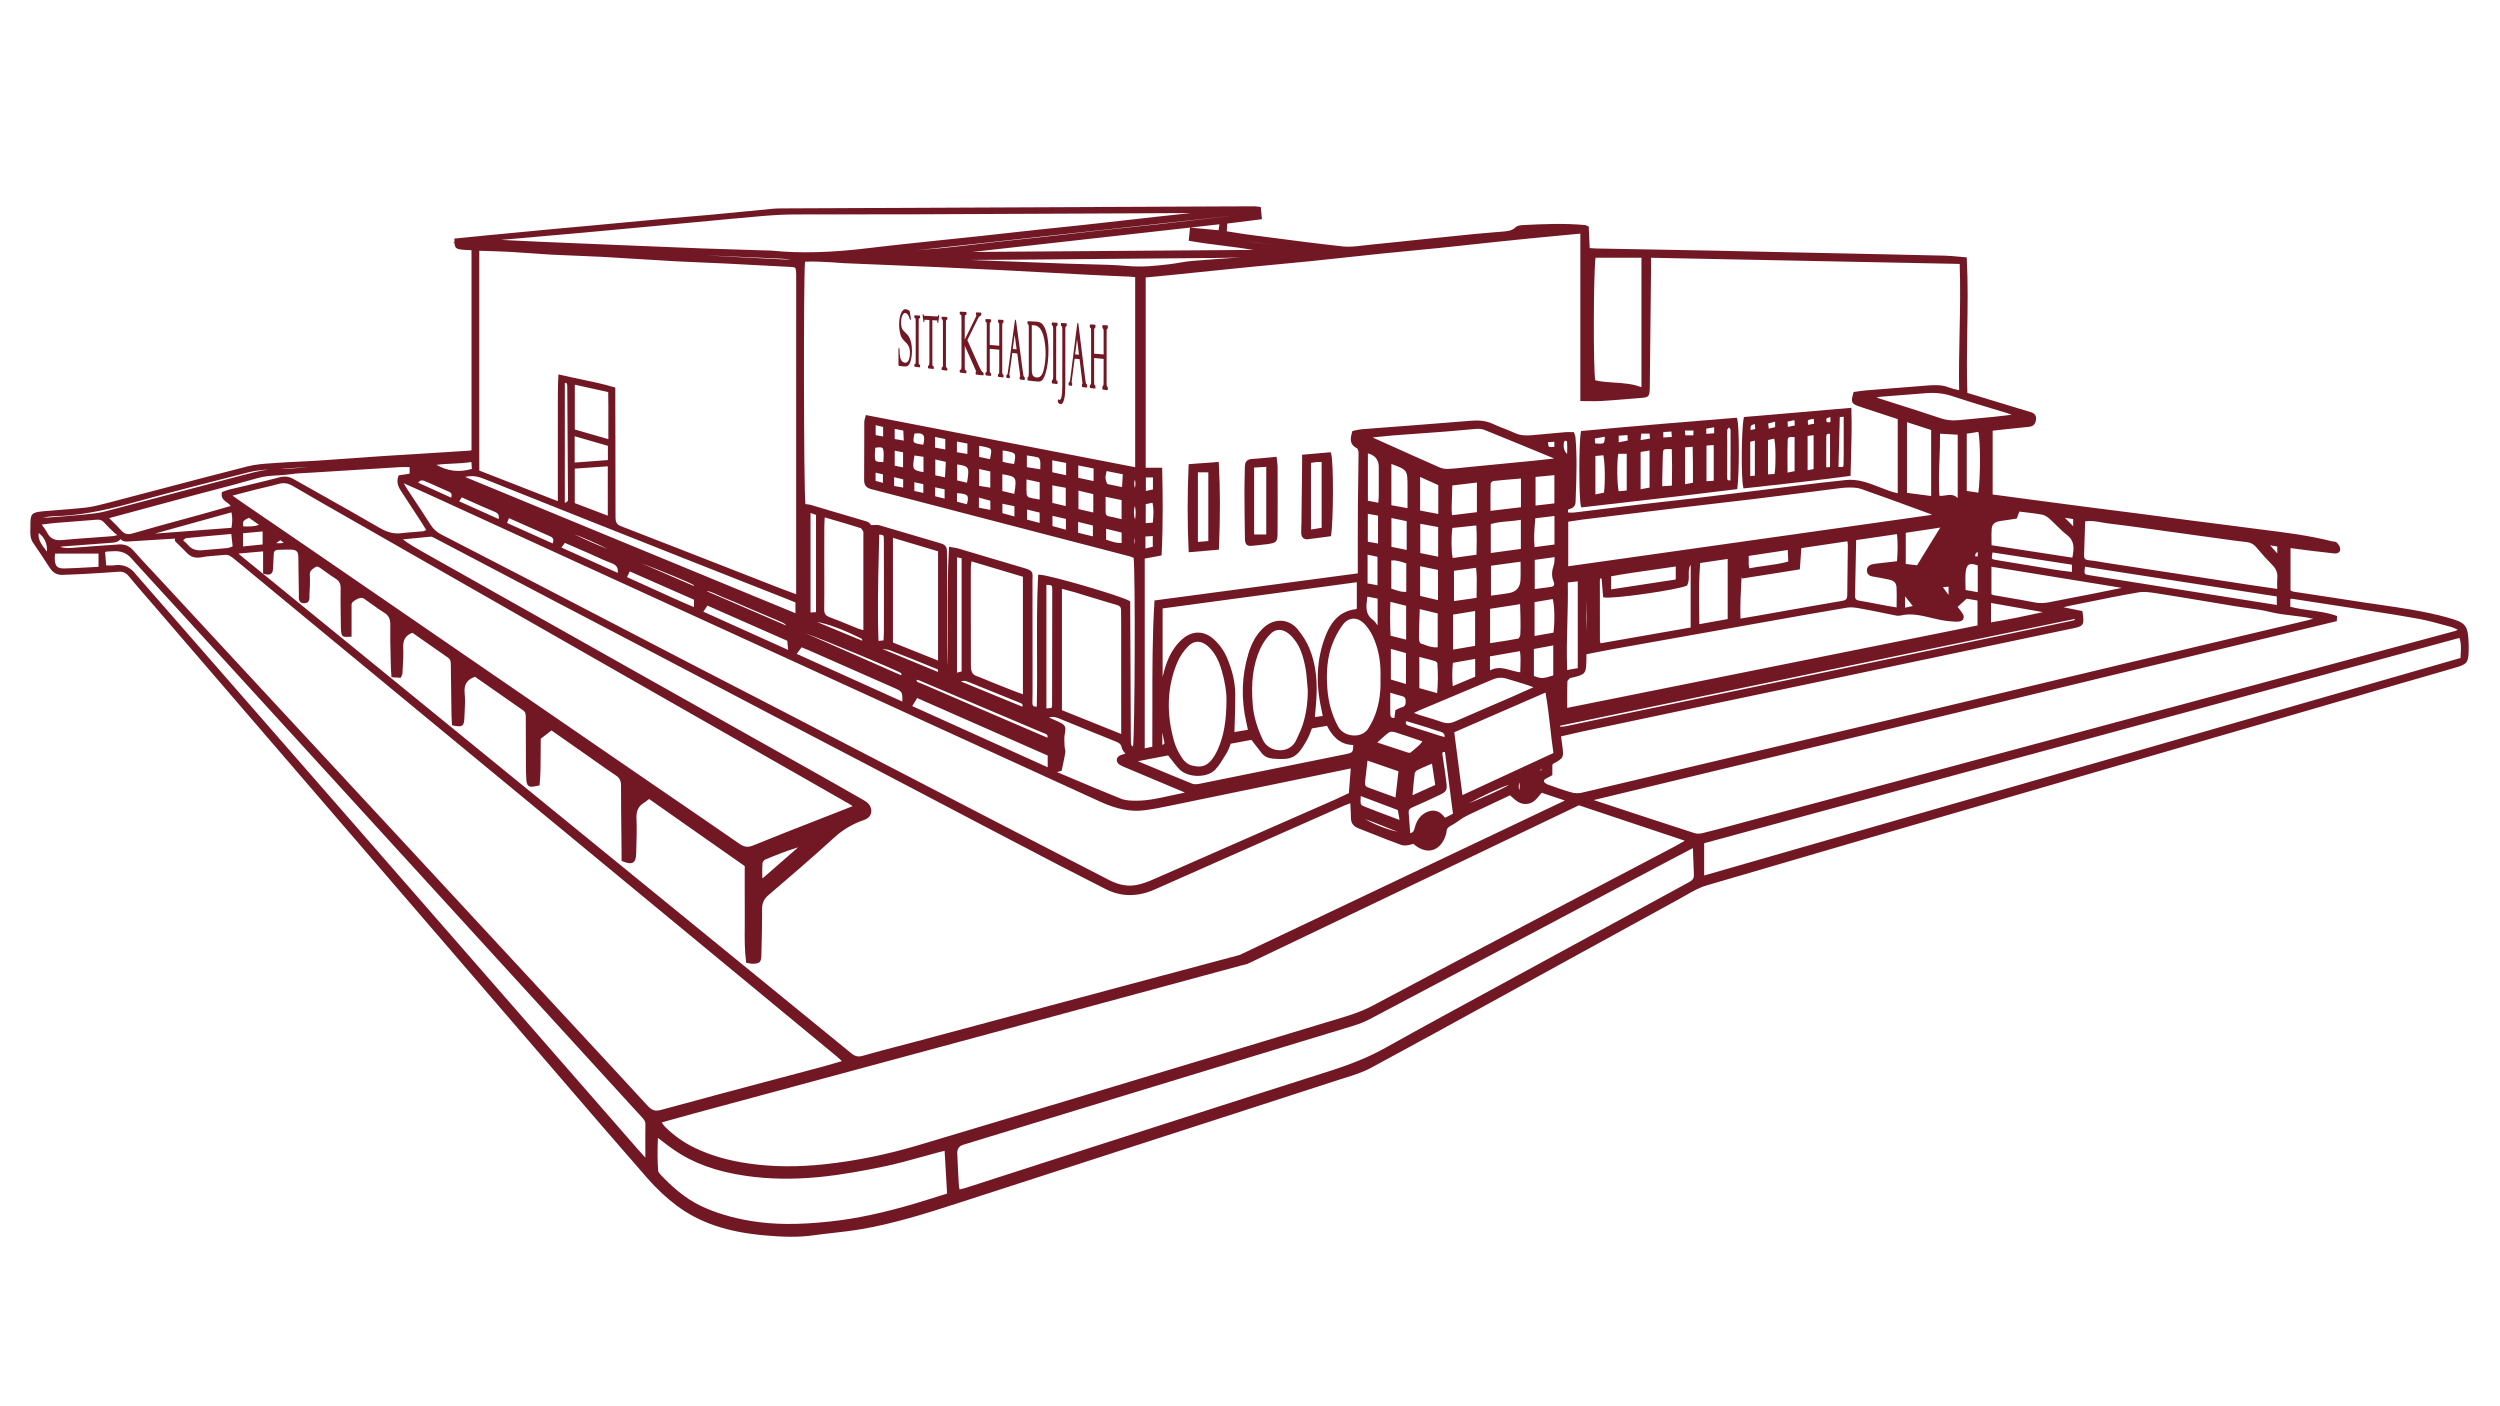 <?xml version="1.0" encoding="UTF-8"?>
<svg id="Layer_1" xmlns="http://www.w3.org/2000/svg" version="1.1" viewBox="0 0 1920 1080">
  <!-- Generator: Adobe Illustrator 29.0.0, SVG Export Plug-In . SVG Version: 2.1.0 Build 186)  -->
  <defs>
    <style>
      .st0 {
        fill: #721825;
      }
    </style>
  </defs>
  <path class="st0" d="M1879.11,474.08c-17.45-4.73-35.54-7.34-53.04-9.86-6.57-.95-13.36-1.92-20.01-3-8.74-1.41-17.65-2.75-26.26-4.03-6.12-.92-12.23-1.83-18.34-2.78-.66-.1-1.35-.46-2.01-.81-.11-.06-.22-.12-.33-.17v-32.5l4.24.56c3.72.5,7.19.96,10.66,1.39,5.5.68,12.02,1.46,18.59,2.16,1.64.17,3-.19,3.83-1.03.47-.47,1-1.32.84-2.72-.21-1.94-1.78-3.73-2.69-4.63-.67-.66-1.64-.73-2.5-.79-.36-.03-.73-.04-1.06-.13-17.72-4.52-36.07-6.81-53.82-9.01-6.07-.76-12.14-1.51-18.19-2.35-7.27-1.01-14.67-1.93-21.83-2.82-4.45-.55-8.9-1.11-13.35-1.68-7.46-.97-14.91-1.95-22.36-2.94-7.46-.98-14.91-1.97-22.37-2.94-5.68-.74-11.36-1.45-17.04-2.17-5.83-.74-11.66-1.47-17.49-2.23-15.13-1.97-30.25-3.97-45.37-5.98-6.95-.92-13.89-1.86-20.79-2.79l-8.06-1.09v-48.96l1.19-.14c1.38-.16,2.53-.29,3.68-.42l6.37-.7c5.47-.61,11.13-1.23,16.7-1.74,4.14-.38,5.04-3.29,5.35-5.44.43-2.96-.92-4.92-4.01-5.84-3.08-.92-6.17-1.84-9.25-2.77l-39.44-12c-.6-16.09-.33-32.37-.08-48.13.29-18.01.59-36.64-.39-55.06l-.05-.89-.89-.07c-1.77-.14-3.49-.31-5.19-.47-3.66-.35-7.11-.67-10.62-.77-15.05-.4-30.36-.72-45.16-1.03l-75.68-1.59c-7.26-.16-14.52-.32-21.78-.48-12.34-.28-24.68-.56-37.02-.8-16.87-.33-33.73-.63-50.6-.93-12.65-.23-25.29-.45-37.94-.69-1.25-.02-2.49-.14-3.75-.25-.3-.03-.61-.05-.91-.08l-.74-16.55-.6-.25c-.41-.17-.72-.32-.96-.43-.48-.22-.82-.39-1.26-.43-15.78-1.46-31.68-.82-47.93.03-2.71.14-4.45.68-5.49,1.7-2.74,2.7-6.14,2.98-9.75,3.28l-.89.08c-2.62.23-5.25.44-7.87.65-4.24.34-8.48.68-12.71,1.1-12.41,1.23-24.82,2.52-37.23,3.8l-10.23,1.06c-3.68.38-7.35.77-11.03,1.16-7.43.79-14.87,1.58-22.31,2.28-1.76.16-3.52.38-5.29.59-5,.6-10.16,1.22-15.06.7-18.74-2.01-37.75-4.5-56.13-6.91-5.16-.68-10.33-1.35-15.49-2.02-4.13-.53-8.2-1.19-12.51-1.88-1.72-.28-3.46-.55-5.23-.83l.39-5.95,26.6-3.34-.89-9.36-.81-.1c-.58-.07-1.08-.14-1.53-.21-.87-.13-1.62-.24-2.38-.24h-.02c-7.19,0-14.38.04-21.56.08l-48.72.22c-97.68.43-195.36.87-293.05,1.31-2.79.01-5.07.11-7.19.32-6.77.64-13.54,1.31-20.31,1.97-9.27.91-18.55,1.82-27.82,2.68-6.08.56-12.16,1.07-18.24,1.57-5.49.45-10.98.91-16.47,1.41-10.56.96-21.12,1.96-31.67,2.95-7.21.68-14.42,1.36-21.63,2.03-4.89.45-9.78.89-14.67,1.33-5.6.5-11.21,1-16.81,1.53-16.69,1.57-33.38,3.17-50.07,4.78-5.93.57-11.86,1.17-17.77,1.76l-8.61.86.02.94c.01.79.03,1.5.07,2.13h-1.47l1.51.49c.29,3.5,1.32,4.44,5.33,4.9,2.04.23,4.09.32,6.08.4.54.02,1.08.04,1.62.07v153.63c-.08.02-.16.04-.24.05-.57.13-1.05.24-1.54.27-14.6.94-29.2,1.86-43.81,2.77-2.94.18-5.88.36-8.81.53-4.8.28-9.6.56-14.39.89-6.72.46-13.44.94-20.16,1.43-9.8.7-19.6,1.41-29.41,2.05-4.64.3-9.27.52-13.91.74-5.59.26-11.37.53-17.04.95-1.25.09-2.5.18-3.75.26-6.24.42-12.68.85-18.78,2.4-24.06,6.11-48.47,12.54-72.07,18.76-12.76,3.36-25.52,6.72-38.29,10.05-4.46,1.17-9.74,2.43-14.99,3-6.07.65-12.27,1.13-18.26,1.59-4.41.34-8.81.68-13.22,1.09-9.33.87-10.18,1.82-10.09,11.28,0,.8-.02,1.6-.04,2.4-.11,3.55-.21,7.22,2.19,10.67,4.31,6.19,8.38,12.42,12.88,19.34,2.33,3.58,5.51,5.32,9.5,5.18,5.16-.18,11.96-.43,18.7-.82,9.02-.51,17.03-1.03,24.48-1.59,3.38-.25,5.76.83,8.02,3.62,4.06,5,8.35,9.94,12.5,14.72,1.58,1.82,3.16,3.63,4.73,5.46l50.28,58.4c81.67,94.85,163.34,189.7,245.01,284.55,6.21,7.21,12.41,14.42,18.62,21.64,21.95,25.52,44.65,51.92,67.21,77.67,6.87,7.84,14.37,14.83,22.31,20.79,17.39,13.05,38.82,20.3,67.44,22.83,6.63.59,13.53,1.07,20.54,1.07,5.44,0,10.94-.29,16.43-1.06,4.96-.69,10.04-1.27,14.94-1.82,7.49-.85,15.23-1.73,22.79-3.04,24.64-4.27,48.16-11.59,74.14-20.01,50.75-16.45,101.5-32.88,152.26-49.31l61.02-19.74c26.23-8.48,52.46-16.95,78.67-25.5,1.67-.54,3.35-1.07,5.04-1.6,6.71-2.1,13.65-4.28,19.87-7.63,32.67-17.61,65.74-35.8,97.71-53.39,10.84-5.96,21.68-11.93,32.53-17.88l30.08-16.52c25.24-13.86,50.47-27.73,75.74-41.53,1.69-.92,3.37-1.89,5.06-2.86,5.33-3.06,10.84-6.23,16.6-7.93,81.17-23.86,163.78-47.86,243.67-71.06l49.66-14.43c60.75-17.66,121.51-35.29,182.27-52.93l39.35-11.42c8.89-2.58,17.78-5.15,26.67-7.73,11.34-3.28,22.67-6.56,34-9.86,8.38-2.44,9.47-3.86,9.74-12.7.04-1.49.04-3.03,0-4.58-.47-15.35-1.88-17.13-16.85-21.19ZM1748.94,419.69v5.31l-5.5-6.17,5.5.86ZM1601.17,407.58l.21-7.14c4.27-.75,8.4,0,12.41.72,1.69.3,3.43.62,5.16.82,10.94,1.26,22.04,2.82,32.78,4.32,3.95.56,7.9,1.11,11.84,1.65,6.94.95,13.87,1.91,20.81,2.87,7.73,1.07,15.45,2.14,23.18,3.2l2.31.32c5.1.7,10.38,1.43,15.59,1.99,3.09.34,5.4,1.6,7.47,4.09,4.47,5.37,8.34,9.65,12.18,13.47,3,2.99,4.19,6.12,3.84,10.15-.16,1.89-.13,3.77-.09,5.96.01.72.03,1.48.03,2.28l-6.74-.97c-5.31-.76-10.32-1.48-15.31-2.24-10.82-1.65-21.64-3.33-32.46-5l-22.87-3.53c-9.8-1.51-19.59-3.01-29.39-4.5l-24.69-3.78c-1.38-.21-2.76-.46-4.14-.7-2.82-.5-5.74-1.02-8.66-1.24-3.18-.25-4.17-1.23-4.06-4.04.23-6.19.41-12.39.59-18.69ZM141.09,414.54c.7-.61,1.37-1.19,1.86-1.24,9.05-.93,17.99-1.72,27.46-2.56l7.23-.64,1.03,9.51c-.32.12-.63.25-.94.37-1.04.42-2.03.82-2.97.92-3.35.35-6.7.61-10.05.87-3.06.24-6.12.48-9.17.79-4.93.49-8.47-.81-11.18-4.06-.86-1.04-1.89-1.94-2.97-2.89-.25-.22-.5-.44-.76-.67.16-.13.31-.27.46-.4ZM118.86,409.82l58.92-16.34c.87,4.07.65,7.76,0,11.88l-58.92,4.46ZM178.58,380.61l4.79-1.25c4.88-1.28,9.41-2.46,13.95-3.61,2.02-.51,4.06-.98,6.09-1.45,3.36-.77,6.83-1.57,10.21-2.56,4.08-1.19,7.48-.74,11.34,1.53,15.4,9.02,31.17,18.01,46.42,26.7l12.94,7.38c66.86,38.2,133.73,76.39,200.6,114.57,29.74,16.98,59.48,33.95,89.23,50.93l77.31,44.12c.94.54,1.85,1.12,3,1.86.14.09.28.18.42.27l-1.22.49c-2.02.81-3.81,1.52-5.6,2.22-6.14,2.41-12.29,4.81-18.44,7.21-16.8,6.55-34.16,13.33-51.14,20.27-4.08,1.67-6.88,1.31-10.72-1.35-18.32-12.69-37.01-25.49-55.09-37.86-8.09-5.54-16.18-11.08-24.26-16.63-34.98-24-69.94-48.02-104.9-72.05l-52.53-36.1c-28.45-19.56-56.91-39.11-85.37-58.66-11.84-8.13-23.71-16.24-35.57-24.34-7.87-5.38-15.75-10.76-23.61-16.14-1.97-1.35-3.92-2.74-6.11-4.3l-1.74-1.24ZM613.02,650.72l-27.13,23.65-.42-.15c0-.89-.02-1.79-.04-2.68-.05-2.82-.09-5.73.17-8.53.09-.96,1.22-2.5,2.13-2.88,7.37-3.11,15.99-6.59,25.3-9.4ZM217.91,416.8c-1.82.5-3.57.52-5.83.34l3.21-2.3,2.62,1.96ZM186.62,409.54l15.07-1.39v9.98l-15.07,1.53v-10.11ZM191.18,397.63l7.71,5.42c-3.56,1.37-6.96,1.32-10.55,1.25-.51,0-1.02-.02-1.53-.02-.54-4.03-.26-4.33,4.37-6.65ZM202.05,423.45v17.01l.7.23c2.47.82,4.17.82,5.33,0,1-.7,1.52-1.92,1.59-3.76.06-1.48.15-2.97.24-4.45.14-2.14.27-4.36.3-6.55.03-2.64,1.09-3.67,3.76-3.68,1.26,0,2.52-.05,3.78-.1,1.93-.07,3.93-.15,5.86-.05,4.22.22,5.46,1.53,5.53,5.84.07,3.9.11,7.8.14,11.7.05,5.49.11,11.17.25,16.76,0,.37,0,.78-.03,1.19-.07,1.59-.15,3.39,1.02,4.61.7.73,1.83,1.15,3.09,1.09,1.32,0,2.34-.37,3.03-1.09,1.14-1.19,1.09-2.94,1.04-4.49-.02-.46-.03-.91,0-1.32.29-4.77.52-9.89.28-14.97-.14-2.94,1.54-4.06,3.86-5.62,1.79-1.19,2.87-.52,4.79.87l.41.29c.87.62,1.73,1.25,2.6,1.87,2.6,1.88,5.28,3.83,8.06,5.55,2.88,1.78,4.01,3.98,3.93,7.59-.15,6.74-.05,13.58.05,20.2.04,2.54.07,5.09.1,7.63v.42c.01,1.37.03,2.79.17,4.19.49,4.8,1.25,4.95,7.11,4.61l.96-.06v-25.18c.26-.43.45-.77.6-1.02.13-.23.26-.46.3-.51q5.91-4.57,8.94-2.3c.79.6,1.76,1.32,3,2.14,1.6,1.06,3.19,2.23,4.72,3.35,2.24,1.64,4.55,3.35,7,4.78,3.8,2.23,5.25,4.93,5.17,9.63-.14,8.13.07,16.38.27,24.37.07,2.88.15,5.76.2,8.64.03,1.29.12,2.57.24,4.03.05.72.11,1.48.17,2.3l.06.89,7.06.48.29-.65c.16-.35.32-.65.45-.91.3-.57.57-1.06.59-1.67.08-1.78.19-3.55.29-5.33.28-4.63.57-9.43.32-14.14-.34-6.44,1.72-9.92,7.11-11.87l6.91,4.86c6.72,4.73,13.55,9.53,20.43,14.26,2.06,1.42,2.08,3.32,2.1,5.73v.3c.17,12.93.33,25.86.53,38.8.02,1.48.13,2.95.23,4.38.05.64.09,1.27.13,1.88l.05.78.76.16c3.33.7,5.62,1.08,7.06-.04,1.37-1.06,1.56-3.21,1.67-5.91.05-1.32.12-2.64.19-3.96.25-4.9.51-9.97.01-14.92-.66-6.54,1.73-10.33,7.96-12.57l9.01,6.32c9.09,6.38,18.48,12.98,27.85,19.43,1.98,1.36,2.13,3.05,2.13,5.29,0,12.07.04,24.15.1,36.22.02,4.05.09,7.35.24,10.39.14,2.92.34,5.07,1.76,6.13,1.41,1.07,3.44.81,7.76-.21l.71-.17.07-.73c.77-7.95.77-15.84.78-24.19,0-3.6,0-7.23.08-10.88l8.23-6.36,7.8,5.46c6.15,4.3,12.22,8.54,18.28,12.79,2.4,1.68,4.78,3.38,7.17,5.07,5.26,3.74,10.69,7.6,16.17,11.22,2.87,1.9,3.99,4.05,3.99,7.66,0,12.35.14,24.89.27,37.03.05,4.69.1,9.37.15,14.06.01,1.46,0,2.92,0,4.32v2.58s.63.26.63.26c4.24,1.71,6.64,1.97,8.27.89,1.55-1.02,2.23-3.07,2.33-7.07l.12-4.2c.21-7.34.43-14.92.1-22.37-.26-5.87,1.45-9.49,5.7-12.12,1.01-.62,1.92-1.33,2.97-2.15.32-.25.66-.51,1.01-.78l73.46,51.54c0,3.56,0,7.14-.02,10.72-.02,8.5-.04,17.3.05,25.97.03,3.25,0,6.51-.02,9.76-.08,8.86-.16,18.01,1.04,27.07l.1.76.76.12c.59.09,1.13.19,1.62.28,1.03.2,1.92.36,2.86.34,5.01-.11,6.26-1.35,6.39-6.34l.08-3.14c.27-10.63.55-21.63.47-32.45-.03-4.67,1.4-7.81,4.93-10.82,15.05-12.83,32.83-28.13,50.62-44.3,6.69-6.09,14.13-10.46,22.75-13.37,2.55-.86,4.39-2.46,5.18-4.5.77-1.99.51-4.31-.73-6.56-1.05-1.89-3.11-3.25-5.17-4.44-14.16-8.13-28.15-16.02-38.75-21.99-17.48-9.83-34.97-19.66-52.46-29.48-17.79-9.99-35.57-19.98-53.35-29.98-64.71-36.4-129.41-72.82-194.11-109.24-5.05-2.84-9.99-5.71-14.79-9.33l3.35-.34c5.92-.61,12.05-1.24,18.09-1.75.75-.04,1.83.5,2.77.99l.26.14c14.78,7.76,29.55,15.53,44.33,23.3,17.6,9.26,35.21,18.52,52.82,27.76,12.85,6.74,25.72,13.46,38.58,20.17,11.17,5.83,22.34,11.66,33.51,17.51,14.63,7.67,29.26,15.35,43.88,23.03,15.67,8.23,31.33,16.46,47.01,24.67,12.11,6.34,24.23,12.66,36.34,18.97,12.12,6.32,24.23,12.63,36.34,18.97,16.31,8.54,32.61,17.1,48.9,25.66,13.42,7.05,26.84,14.1,40.27,21.14,19.63,10.29,39.27,20.57,58.94,30.79,11.22,5.82,22.68,11.64,33.76,17.26l.72.37c11.8,5.99,24.46,6.06,37.61.22,17.73-7.87,35.47-15.73,53.2-23.58l17.52-7.76c24.8-10.98,49.6-21.97,74.41-32.93,1.23-.55,2.5-1.01,3.97-1.54.34-.13.7-.25,1.06-.39.05.98.1,1.93.15,2.85.15,2.9.3,5.64.31,8.33,0,4.01,1.89,6.59,5.92,8.14,3.98,1.53,7.94,3.11,11.9,4.69,6.72,2.68,13.66,5.44,20.59,7.92,2.9,1.04,6.27.29,9.51-.75l.35.28c.57.46,1.14.92,1.74,1.35,4.31,3.11,8.67,4.18,12.61,3.12,3.94-1.07,7.17-4.21,9.34-9.08.88-1.99,1.37-3.71,1.5-5.27.2-2.38,1.46-3.42,4.04-4.74,1.83-.94,3.51-2.14,5.14-3.3,1.27-.9,2.57-1.83,3.91-2.61,2.26-1.31,4.69-2.44,7.05-3.54l2.11-.99c6.24-2.95,12.48-5.9,18.81-8.87l7.65-3.6c.66.53,1.29,1.1,1.92,1.66,2.93,2.61,5.94,5.32,10.88,4.95,4.69-.34,7.17-3.35,9.57-6.25.64-.77,1.29-1.57,2-2.33l17.79,5.95-249.77,118.61-.48.13c-20.76,5.51-41.52,11.05-62.27,16.61l-77.72,20.81c-36.14,9.68-72.28,19.36-108.42,29.03-4.4,1.18-8.82,2.33-13.23,3.47-8.95,2.33-18.21,4.74-27.24,7.37-3.57,1.04-5.92.52-9-1.99-25.79-21.1-51.63-42.15-77.47-63.2L188.16,429.38c-1.27-1.03-2.52-2.08-4.08-3.4l-1-.84,18.96-1.68ZM817.89,575.16c-.14-.6-.26-1.16-.28-1.68-.02-.76-.06-1.53-.1-2.3-.12-2.34-.24-4.76.17-6.98,1.14-6.05.87-7.34-5.01-10.02-1.98-.9-3.98-1.76-6.06-2.66l-.98-.42c2.25-.83,4.51-.64,7.36.53,15.34,6.33,30.97,12.64,44.23,17.98,2.3.93,3.73,1.97,4.26,4.56.33,1.62,1.43,2.96,2.48,4.27.12.14.23.29.35.43-.02,0-.03,0-.05.01-1.27.32-2.58.65-3.86,1.2-1.59.67-2.61,1.95-2.72,3.4-.12,1.45.68,2.87,2.13,3.8,1.54.98,3.24,1.68,4.89,2.35l1.11.46c7.46,3.14,14.92,6.27,22.38,9.41l21.02,8.84c.24.1.47.22.75.38-3.7.71-7.29,1.51-10.8,2.29-9.04,2.02-17.57,3.92-26.44,3.94-3.83.01-8.16-.1-11.69-1.5-12.49-4.96-25.09-10.28-37.28-15.43-4-1.69-8.01-3.38-12.02-5.07l3.59-.97.13-.61c.26-1.26.53-2.5.8-3.75.67-3.13,1.37-6.36,1.89-9.56.17-1-.05-1.96-.26-2.9ZM885.09,386.07c1.19,4.95.76,9.68.28,15.1l-.02.21-5.43.41v-14.57l5.17-1.15ZM880.03,377.04v-10.36h5.43v9.24l-5.43,1.12ZM885.34,411.68v8.19l-5.65,1.38v-9.21l5.65-.36ZM866.86,204.34c-10.55-.92-21.33-1.17-31.75-1.41-4.93-.11-9.85-.23-14.77-.41-22.03-.81-47.01-1.74-71.63-2.74-1.1-.05-2.2-.09-3.28-.14,10.13-.05,20.26-.11,30.39-.19l28.18-.22c43.31-.34,88.09-.69,132.14-1.13,5.61-.06,11.29-.24,16.89-.46-12.25.85-24.84,1.74-37.23,2.73-3.42.27-6.84.85-10.16,1.41-2.47.42-5.02.85-7.53,1.14-11.03,1.31-20.99,2.31-31.24,1.42ZM871.52,388.55c.81,2.56.89,5.99.25,10.49-1.08-2.71-1.19-6.65-.25-10.49ZM871.43,413.01v4.99c-.59-1.71-.44-3.28,0-4.99ZM871.58,368.28c.58,2,.59,4.09.04,6.57-.7-2.26-.71-4.35-.04-6.57ZM771.71,207.59c11.44.59,22.88,1.21,34.32,1.83,10.26.56,20.53,1.11,30.8,1.65,6.4.33,12.81.61,19.21.89,3.92.17,7.84.34,11.76.52.95.04,1.9.15,3.01.26.32.03.65.07,1,.11v145.96l-206.86-40.06-.22.95c-.14.58-.29,1.1-.43,1.57-.29,1-.54,1.86-.54,2.79-.02,5.69-.02,11.38-.02,17.07,0,9.02,0,18.35-.1,27.53-.06,4.93,2.76,6.32,5.82,7.09,11.45,2.89,23.07,5.93,34.3,8.87,4.78,1.25,9.57,2.51,14.36,3.75l131.51,34.21c6.08,1.58,12.15,3.15,18.22,4.76.77.2,1.53.53,2.27.85.17.07.33.14.49.21,1.37,11.47,1,131.54-.43,144.86-.85-.18-1.53-.8-1.61-2.61-.08-1.74-.09-3.47-.1-5.21l-.46-96.9c0-1.45,0-2.9,0-4.25v-2.41s-.46-.3-.46-.3c-5.74-3.73-62.23-20.19-69.15-20.19-.08,0-.15,0-.21,0l-.91.06-.04.91c-.95,19.56-.88,39.52-.8,58.82.05,13.59.11,27.64-.2,41.51-1.28.07-2.17-.11-2.66-.56-.48-.43-.71-1.21-.7-2.38l.05-3.24c.03-1.94.07-3.89.07-5.83v-16.19c0-23.05,0-46.11-.06-69.16,0-.78.03-1.46.05-2.06.18-4.25-.38-5.26-7.15-7.22-10.21-2.96-20.57-6.06-30.58-9.06-6.28-1.88-12.56-3.76-18.85-5.62-1.23-.37-2.5-.58-3.96-.82-.74-.12-1.55-.26-2.44-.43l-1.14-.22-.07,1.16c-1.05,17.88-.98,35.85-.9,53.24.05,12.12.1,24.6-.24,36.92-.05-.98-.09-1.96-.1-2.93-.07-17.7-.13-35.4-.18-53.09l-.08-25.15c0-.81-.03-1.61-.05-2.42-.04-1.32-.09-2.68-.02-3.99.18-3.28-1.25-5.32-4.39-6.24-6.75-1.98-13.5-3.98-20.24-5.98-9.12-2.7-18.24-5.4-27.37-8.06-1.05-.31-2.12-.24-3.35-.17-.58.03-1.21.07-1.89.07h-1.02v.05c-.7-1.49-1.99-2.44-4-3.02-8.8-2.52-17.71-5.19-26.33-7.78-5.23-1.57-10.45-3.14-15.69-4.68-1.19-.35-2.42-.48-3.6-.61-.27-.03-.54-.06-.81-.09-1.3-12.35-1.55-171.1-.3-186.14,6.74-.34,13.75.07,20.58.46,1.32.08,2.64.19,3.96.3,1.68.14,3.37.28,5.06.35,9.99.42,19.98.83,29.97,1.25,13.89.57,27.78,1.14,41.67,1.75,17.03.74,34.6,1.58,52.24,2.48ZM849.49,406.1l11.92,2.9v8.05c-3.7.16-7-.95-10.48-2.11-.48-.16-.96-.32-1.43-.48v-8.36ZM849.11,393.03v-11.49l12.26,2.53v14.67c-.71-.17-1.41-.34-2.1-.5-2.57-.62-4.99-1.2-7.49-1.66-1.95-.36-2.67-1.32-2.67-3.55ZM850.32,371.7c-1.59-3.87-1.66-5.15-.42-9.91l12.4,2.44-.57,9.85-11.4-2.38ZM828.25,390.97v-14.18l11.4,2.71v14.1l-11.4-2.63ZM839.35,403.59v8.35l-11.34-2.76v-8.35l11.34,2.76ZM828.11,366.97v-9.51l11.76,2.35v9.65l-11.76-2.5ZM808.3,396.16l10.32,2.38v8.28l-10.32-2.81v-7.85ZM808.2,386.21v-13.46l10.29,1.89v14.03l-10.29-2.45ZM808.16,362.7v-9.19l10.61,2.05v9.41l-10.61-2.27ZM796.66,383.32c-2.28-.36-4.43-.69-6.44-1.31-.67-.21-1.67-1.53-1.73-2.29-.21-2.79-.18-5.57-.14-8.77,0-.89.02-1.8.03-2.74l10.1,2.18v13.22c-.62-.1-1.22-.2-1.82-.29ZM798.44,393.68v7.92l-9.7-2.55v-7.74l9.7,2.37ZM788.63,358.78v-9.01c.64.1,1.26.19,1.88.28,2.41.36,4.69.69,6.83,1.32.43.12,1.3,1.39,1.48,2.51.23,1.43.19,2.93.14,4.82-.02.55-.03,1.13-.04,1.74l-10.29-1.67ZM778.95,379.29l-9.15-2.19v-12.65s.05-.03.08-.05c.08-.05.15-.1.21-.13,5.16.8,7.83,1.48,8.98,3.07,1.28,1.78,1.02,5.17-.12,11.95ZM779.06,388.78v7.86l-9.21-2.53v-7.26l9.21,1.93ZM770.04,354.64v-8.63c.14.01.27.02.4.03.82.06,1.47.11,2.08.23,4.22.84,6.09,1.38,6.74,2.53.69,1.22.33,3.68-.42,7.52l-.63-.08c-1.21-.16-2.44-.32-3.66-.55-1.1-.2-2.2-.48-3.42-.78l-1.09-.27ZM760.57,384.53v7.05l-8.77-1.67v-7.75l8.77,2.38ZM751.98,373.13v-12.92l8.57,1.87v12.45l-8.57-1.4ZM760.3,352.65l-8.34-1.77v-8.47c.66.08,1.29.16,1.9.29,4.1.83,6.36,1.29,7.06,2.36.7,1.07.26,3.42-.62,7.6ZM734.97,378.76c4.68.22,6.99.83,7.87,2.05.78,1.09.71,2.99-.27,6.48l-7.6-1.97v-6.56ZM734.92,347.31v-8.24l8.05,1.58v8.01l-8.05-1.35ZM742.65,370.73l-7.53-1.77v-12.29c4.3.61,6.69,1.21,7.72,2.62,1.22,1.68.96,4.94-.19,11.45ZM718.19,374.27l7.27,1.51v7.17l-7.27-1.84v-6.84ZM718.1,343.73v-8.17l7.87,1.61v8.03l-7.87-1.47ZM718.31,365.06v-12.2l8.08,1.87-.65,11.85-7.43-1.53ZM702.07,360.02c-1.12-1.58-.7-4.93.23-10.19l6.93,1v11.79c-4.18-.73-6.27-1.34-7.16-2.61ZM709.12,371.84v6.72l-6.89-1.48v-6.73l6.89,1.49ZM709.03,341.56c-3.95-.56-6.41-1.01-7.14-2.06-.68-.98-.3-3.14.46-6.54,3.39-.45,5.52-.09,6.55,1.08,1.11,1.27,1.15,3.8.14,7.52ZM693.64,368.15v6.32l-6.96-1.23v-6.77l6.96,1.67ZM687.14,357.66v-11.54l6.41,1.25v11.59l-6.41-1.31ZM687.13,337.19v-7.8l6.62,1.27.35,7.71-6.97-1.19ZM672.66,353.95c-.7-.71-.8-2.3-.76-5.39.02-1.25.14-2.53.25-3.77.03-.3.06-.61.09-.91,2.75-.42,4.62-.51,5.41.16.79.67.98,2.47,1.02,5.16.02,1.37-.07,2.72-.17,4.28-.03.45-.06.91-.09,1.39-3.29-.02-5.03-.2-5.75-.92ZM678.08,364.27v6.57l-5.63-1.52v-6.29l5.63,1.24ZM672.52,334.18v-7.64l5.73,1.36v7.33l-5.73-1.04ZM861,473.31c.02.93.05,1.85.05,2.78.01,22.41.02,44.82.03,67.22v20.38s-45.52-18.28-45.52-18.28v-93.2c.95.25,1.86.49,2.73.72,2.57.67,4.87,1.27,7.15,1.95,3.85,1.16,7.69,2.33,11.54,3.51,6.71,2.06,13.65,4.18,20.51,6.15,2.65.76,3.57,1.91,3.49,4.42-.04,1.45,0,2.9.03,4.35ZM745.57,443.62c0-2.68-.02-5.35.05-8.03.03-1.05.17-2.1.35-3.43.04-.33.09-.67.14-1.03l39.49,11.81v90.23c-.46-.16-.91-.32-1.36-.47-1.75-.61-3.35-1.16-4.91-1.78l-6.02-2.37c-6.48-2.55-13.17-5.18-19.68-7.95-1.72-.73-3.1-1.24-4.21-1.64q-3.76-1.37-3.76-7.33v-2.36c-.1-15.21-.09-30.67-.09-45.62v-20.03ZM772.59,535.42l9.9,4.03.48.19c1.03.41,2,.79,2.29,1.48.16.4.14.95-.07,1.65l-47.29-19.44c2.41-.74,3.45-.55,6.41.64,9.44,3.78,18.87,7.62,28.29,11.45ZM738.51,515.68l-3.54.89v-88.52l3.54.69v86.94ZM800.97,562.81c.3.13.61.24.94.36,1.83.68,3.02,1.12,2.51,3.4l-43-18.47c-17.95-7.71-35.89-15.42-53.82-23.18-.37-.16-.78-.3-1.2-.43-1.51-.49-2.51-.82-2.52-2.39l.11.02c.76.13,1.47.24,2.07.49,31.65,13.37,63.29,26.76,94.91,40.19ZM720.43,423.41v83.89l-34.65-13.85v-80.41l34.65,10.37ZM678.85,463.24c0,7.45,0,14.91-.03,22.36,0,1.54-.1,3.09-.2,4.72-.03.49-.06.99-.09,1.49l-3.82.43c-.86-22.07-.34-44.3.17-65.81.12-5.29.25-10.57.35-15.86,3.55.22,3.55.5,3.57,4,.06,10.61.05,21.21.05,31.82v11.44s0,5.4,0,5.4ZM692.05,516.98c.1.11.19.58.24.86.02.1.04.2.06.3l-.35.41-3.75-1.64c-23.22-10.18-46.43-20.35-69.62-30.58,15.91,5.81,70.98,28.67,73.42,30.66ZM622.49,470.43v-76.44l4.21,1.45v74.68l-4.21.3ZM633.07,442.99c-.01-3.54-.03-7.08-.03-10.62v-2.84c0-8.52,0-17.04.04-25.56,0-1.51.1-3.06.22-4.86.04-.56.07-1.14.11-1.76l6.03,1.77c7.5,2.2,14.59,4.27,21.56,6.48.52.17,1.15,1.23,1.61,2.01.16.27.31.53.46.77.06.13.04.56.02.82,0,.19-.02.37-.02.55v74.21c-.38-.1-.74-.2-1.07-.29-1.27-.34-2.27-.61-3.2-.98-2.53-1.01-5.04-2.05-7.56-3.09-4.56-1.89-9.28-3.84-14-5.56-3.18-1.16-4.29-2.77-4.24-6.15.12-8.3.09-16.74.07-24.91ZM659.98,489.67c.19.09.39.18.59.27,1.07.46,1.74.76,1.58,2.13l-34.61-14.33c7.27,1.08,19.28,5.44,32.45,11.93ZM621.36,499.5c9.31,4.1,18.61,8.2,27.91,12.31,12.28,5.42,24.56,10.83,36.98,16.3,6.56,2.88,6.95,3.06,6.75,10.7l-81.14-36.64,3.76-5,1.06.42c1.47.58,3.08,1.22,4.67,1.92ZM677.56,498.38c.34.05.68.09,1.02.13,1.94.24,3.78.47,5.45,1.11,10.6,4.05,21.01,8.26,33.39,13.34.25.11.53.2.81.3.92.33,1.87.67,2.14,1.3.15.35.12.85-.08,1.47l-42.72-17.66ZM704.43,536.12l100.2,44.13v9.01l-104.04-46.99,3.84-6.15ZM803.64,544.05v-94.9c4.48.17,4.48.38,4.48,3.6.03,27.36-.05,55.18-.12,82.09l-.02,6.96c0,.4-.13.87-.3,1.46-.04.15-.09.31-.13.48l-3.91.31ZM882.97,588.42l-9.11-3.81,23.25-4.45c.87,1.08,1.7,2.16,2.52,3.22,2.08,2.7,4.04,5.24,6.32,7.56,3.13,3.17,8.58,5.02,14.33,4.94,5.51-.08,10.28-1.85,13.09-4.86,2.98-3.19,5.28-7.04,7.51-10.76.53-.88,1.05-1.76,1.59-2.63.88-1.43,1.45-3,2.05-4.66.21-.58.43-1.18.66-1.79l15.9-2.96,2.38,3.09c1.95,2.54,3.75,4.89,5.6,7.18,2.03,2.51,4.84,3.87,8.6,4.16,14.43,1.09,18.3-.07,26.44-14.98,1.01-1.84,1.74-3.78,2.52-5.83.3-.78.6-1.58.93-2.4l11.6-2.01c3.29,6.49,8.93,14.57,20.16,14.74-.18,5.88-.47,5.94-6.2,7.11-30.54,6.23-70.84,14.43-111.74,22.64-2.46.49-4.46.47-5.78-.06-10.91-4.39-21.94-9-32.62-13.46ZM1123.14,610.61l-6.28-48.23,70.07-30.49c1.63,9.11,2.67,18.24,3.68,27.08.72,6.32,1.46,12.86,2.42,19.34l-69.88,32.31ZM1184.45,590.71c-.2.33-.41.57-.65.71-.3.18-.69.22-1.23.14l-.05-.16,1.93-.69ZM1167.1,600.85v6.03c-1.01-1.92-1.02-3.85,0-6.03ZM1158.67,602.79s-.03.08-.05.1c-2.05,1.79-20,9.91-30.46,14.06,8.48-4.86,23.39-11.9,30.5-14.16ZM1070.21,627.97c-7.28-2.72-14.81-5.54-22.15-8.48-3.18-1.27-3.48-1.39-2.99-8.09l28.46,10.72,1.28,7.34c-.18.04-.35.09-.39.09l-4.23-1.58ZM1073.03,638.7c-8.18-1.74-18.52-5.99-24.47-9.55,4.93,1.68,9.54,3.55,14.04,5.37,3.4,1.38,6.62,2.68,9.95,3.9.17.06.33.16.49.28ZM1048.37,600.47c.43-3.73.86-7.47,1.33-11.5l.56-4.84,23.76,8.22-2.29,20.13c-1.92-.71-3.79-1.4-5.62-2.08-5.25-1.94-10.21-3.78-15.19-5.52-2.12-.74-2.84-1.97-2.56-4.41ZM1062.47,571.8l-4.7-1.56c.71-.65,1.39-1.27,2.05-1.88,2.48-2.28,4.61-4.25,6.97-5.9.93-.65,3.08-.56,4.54-.11,5.36,1.65,10.6,3.44,16.15,5.34,1.62.56,3.26,1.12,4.92,1.68-1.71,2.56-4.04,4.45-6.3,6.28-.94.76-1.87,1.51-2.75,2.31-.21.19-1.24.29-1.95.06-6.16-1.97-12.3-4.01-18.93-6.21ZM1096.5,562.06c-4.65-1.51-9.31-3.01-13.98-4.46-1.58-.49-2.42-1-2.71-1.65-.23-.5-.18-1.22.13-2.13l3.82,1.13c3.7,1.1,7.4,2.19,11.09,3.33,1.46.45,2.92.94,4.37,1.43,2.18.73,4.43,1.49,6.7,2.11,2.58.7,3.64,1.88,3.61,4.18-.17-.04-.33-.08-.5-.11-1.12-.26-2.18-.5-3.2-.82-3.11-.99-6.22-1.99-9.33-3ZM1102.25,602.85l-17.44,7.86c.11-1.23.22-2.43.33-3.6.41-4.6.8-8.94,1.36-13.18.11-.79,1.08-1.99,1.96-2.44,2.68-1.36,5.41-2.53,8.57-3.88.88-.38,1.78-.76,2.72-1.17l2.5,16.42ZM1068.19,521.87v-23.54l11.61,3.24v23.75l-11.61-3.45ZM1079.59,538.35c.03,3.06-.7,4.28-2.92,4.83-1.07.27-2.03.74-3.05,1.25-.45.22-.91.45-1.4.67l-.52.23-.81,6.14c-1.15-.03-1.95-.26-2.43-.7-.43-.4-.65-1.01-.67-1.88-.12-3.96-.09-8.01-.07-12.29,0-1.49.02-3.03.02-4.63.84.26,1.62.5,2.36.73,2.28.71,4.24,1.32,6.22,1.77,2.33.53,3.24,1.62,3.27,3.88ZM1080.33,422.35l-11.71-2.37v-22.13l11.71,2.41v22.09ZM1080.96,390.26l-12.38-2.25v-31.58s.04,0,.06,0c.07,0,.13-.02.18-.02,12.14,4.55,12.13,4.6,12.15,17.45v11.12s0,5.3,0,5.3ZM1078.37,432.15c.54.17,1.09.35,1.64.51v21.87c-3.06.31-5.8-.59-8.68-1.55-.93-.31-1.86-.61-2.8-.88v-21.68c3.39-.32,6.53.68,9.84,1.73ZM1079.91,465.24v26l-11.94-3.01c-.46-8.56-.5-17.09-.12-26.01l12.05,3.02ZM1084.99,619.92c6.2-2.68,12.92-5.75,20.55-9.36,5.31-2.52,6.01-3.76,5.29-9.53-.72-5.8-1.71-13.45-3.01-21.12-.23-1.34-.06-1.86.12-2.06.24-.26.83-.4,1.78-.4l6.16,47.49-5.75,2.98c-.13-.03-.25-.05-.37-.08-.1-.02-.18-.03-.26-.05-3.32-4.57-7.51-6.2-12.13-4.7-5.26,1.7-8.92,5.74-10.57,11.68-1.05,3.78-1.18,4.25-3.77,5.23l-.24-3.33c-.3-4.17-.6-8.35-.92-12.52-.16-2.07.66-3.18,3.12-4.24ZM1107.21,554.5c-3.74-1.4-7.62-2.55-11.38-3.66-1.95-.58-3.91-1.16-5.85-1.77-1.15-.36-2.27-.8-3.67-1.35-.12-.05-.25-.1-.37-.15.13-.07.25-.13.37-.2,1.3-.68,2.32-1.22,3.37-1.66,6.38-2.69,12.76-5.36,19.15-8.04,12.44-5.21,24.87-10.42,37.27-15.71,3.91-1.67,7.35-1.88,11.12-.7,2.08.65,4.16,1.27,6.26,1.89,4.66,1.38,9.46,2.79,14.22,4.65l-4.17,1.87c-4.64,2.08-9.28,4.16-13.95,6.19-5.39,2.34-10.79,4.66-16.19,6.98-8.61,3.7-17.22,7.4-25.8,11.18-3.73,1.64-6.82,1.78-10.36.46ZM1090.77,424.74v-22.48l13.74,2.52v22.76l-13.74-2.8ZM1104.39,437.68v23.23l-13.74-3.25v-22.81l13.74,2.83ZM1090.64,392.09v-25.81l13.96,6.3v22.15l-13.96-2.64ZM1104.16,471.12v25.99c-3.94.4-7.29-.86-10.54-2.08-.95-.36-1.89-.71-2.78-.99-.41-.28-1.09-2.36-1.08-4.07.03-5.45.22-10.94.43-16.74.07-1.78.13-3.59.19-5.44l13.78,3.34ZM1103.71,532.32l-13.65-3.85v-23.93c.9.23,1.78.45,2.64.66,3.3.83,6.41,1.61,9.44,2.54.76.23,1.71,1.25,1.74,1.63.58,8.69.53,15.83-.17,22.95ZM1132.95,506.03v13.69l-17.22,7.21c-.55-5.9-.52-11.63.08-17.88l17.14-3.02ZM1115.94,498.89v-26.87l16.95-2.78v26.79l-16.95,2.86ZM1116.66,461.63v-23.27l16.95-2.28c.69,5.33.59,10.48.48,15.91-.05,2.33-.09,4.7-.08,7.15l-17.34,2.49ZM1115.41,405.47l18.39-1.91c.5,7.75.36,14.82.12,22.47l-18.23,2.52c-1.11-4.91-1.25-15.63-.27-23.08ZM1114.86,390.12c.09-4.13.22-8.27.37-12.7l.15-4.59,18.88-2.24v22.76l-19.13,2.33c-.04-.58-.07-1.11-.11-1.62-.11-1.53-.19-2.74-.16-3.94ZM1144.92,424.71v-22.21c4.27-1.33,8.79-1.73,13.56-2.15,3.1-.27,6.3-.56,9.53-1.11v22.33l-23.09,3.14ZM1167.76,445.02q-.33,8.93-8.78,10.45c-3.27.59-6.56,1.02-10.05,1.47-1.26.17-2.55.33-3.87.51v-22.97l22.73-3.1c0,1.23.02,2.45.03,3.66.03,3.45.06,6.7-.06,9.98ZM1144.7,392.34v-4.28c-.03-5.77-.05-11.23.13-16.79.04-.48,1.27-1.75,1.89-1.82,5.53-.64,11.01-1.1,16.81-1.57l4.56-.38v22.05l-23.39,2.79ZM1167.41,464l.09,2.48c.1,2.56.19,4.98.21,7.41l.03,1.97c.05,3.77.11,7.68-.15,11.48-.08,1.17-1.01,2.85-1.43,3.04-5.66,1.12-11.3,1.97-17.27,2.87-1.49.23-2.99.45-4.51.69v-26.37l23.01-3.57ZM1167.31,500.07c.65,4.04.51,7.99.36,12.16-.05,1.35-.1,2.71-.12,4.08-2.41-.23-4.8-.91-7.12-1.57-2.92-.83-5.9-1.67-8.97-1.67-2.32,0-4.7.48-7.16,1.81v-10.79l23-4.02ZM1178.03,519.21v-20.78l14.87-2.77v23.06c-8.07,2.55-8.92,2.6-14.87.49ZM1178.54,488.4v-25.98l13.94-2.35c1.42,4.72,1.71,17.16.57,25.81l-14.5,2.53ZM1193.2,446.7c.49,1.13.55,2.14.18,2.83-.33.6-1.01.99-2.02,1.15-3.05.5-6.12.88-9.38,1.28-1.08.13-2.17.27-3.29.41v-22.38l15.26-2.13c-.03.48-.05.96-.07,1.43-.08,1.74-.15,3.38-.62,4.8-1.18,3.56-2.12,7.84-.05,12.62ZM1193.83,418.19l-15.26,2.01c-.73-6.7-.2-12.98.35-19.6l.21-2.57,14.7-1.76v21.92ZM1193.77,386.6l-14.47,1.67v-21.98l14.47-1.38v21.69ZM1193.74,343.19c-2.14.19-3.66.27-4.15-.16-.45-.38-.6-1.71-.71-3.47l4.87-.3v3.93ZM1193.57,352.12l-3.54.4c-3.97.46-7.78.89-11.6,1.27-14.02,1.39-28.04,2.74-42.06,4.09l-9.2.89c-1.37.13-2.74.28-4.11.42-3.68.39-7.49.79-11.22.94-2.09.08-4.43-.36-6.38-1.22-14.61-6.42-29.41-13.07-43.72-19.51l-6.83-3.07c-.14-.06-.3-.18-.54-.38,1.33-.14,2.62-.27,3.87-.41,4.17-.44,7.77-.82,11.46-1.11,6.7-.52,13.4-1,20.11-1.48,6.79-.49,13.59-.97,20.38-1.5,3.53-.27,7.05-.6,10.57-.93,4.1-.39,8.34-.78,12.51-1.08,1.81-.13,4.44-.2,6.45.61,15.42,6.19,31.04,12.64,46.15,18.88l7.7,3.17ZM1058.89,358.56c.05,6.98.05,14.13,0,21.86,0,1.36-.13,2.73-.26,4.31-.04.44-.08.9-.12,1.37l-7.97-1.54v-36.37s.09.02.13.04c.68.19,1.17.32,1.67.52q6.5,2.59,6.56,9.81ZM1058.33,395.95v21.47l-7.84-1.38v-21.41l7.84,1.33ZM1057.9,427.6v21.89l-7.6-1.44v-22.06l7.6,1.61ZM1058,459.73v20.57c-.05-.08-.11-.15-.16-.23-1.14-1.6-2.13-2.98-3.45-3.97-6.04-4.51-5.25-10.4-4.33-17.21l.09-.68,7.86,1.52ZM1056.98,495.43c2.51,7.65,3.57,16.09,3.23,25.78v.07c.38,12.04-1.49,22.39-5.75,31.62-.58,1.25-1.27,2.49-1.95,3.69-.36.64-.72,1.28-1.07,1.93-2.15,4.03-6.25,6.35-11.25,6.35h-.02c-5.35,0-10.26-2.7-12.5-6.88-4.75-8.84-7.45-18.38-8.26-29.15-1.01-13.39.11-23.99,3.52-33.37,2.06-5.68,4.91-11.06,8.24-15.53,2.19-2.95,4.93-4.61,7.93-4.79.18-.01.35-.02.53-.02,2.86,0,5.76,1.4,8.22,3.99,3.98,4.17,6.79,9.2,9.13,16.32ZM1042.06,467.44c-.1.05-.18.11-.26.15-.17.1-.38.22-.44.24-14.51,1.63-20.38,12.77-23.52,21-6.5,17.02-7.53,35.08-3.13,55.23.29,1.33.55,2.67.84,4.22l.3,1.57-6.02.88.16-1.93c.16-1.92.3-3.66.47-5.4,1.86-18.89.34-32.96-4.91-45.62-1.96-4.73-4.95-9.58-8.89-14.42-3.17-3.89-7.47-6.23-12.11-6.59-4.86-.37-9.81,1.43-13.86,5.09-5.48,4.96-9.28,11.39-11.95,20.23-5.2,17.26-5.67,35.25-1.4,53.46.25,1.06.47,2.12.75,3.46l.31,1.47-10.34,1.73c.07-2.86.17-5.66.25-8.42.23-7.13.45-13.87.38-20.67-.08-8.99-2.16-18.12-6.34-27.92-2.39-5.58-5.87-10.43-10.34-14.41-3.71-3.3-7.8-4.95-11.91-4.95s-8.31,1.68-12.11,5.05c-9.1,8.03-12.68,18.67-15.09,29.07v-52.67l149.14-20.14v20.3ZM1004.38,530.18c-.02,9.94-1.36,18.77-4.09,27.02-.9,2.72-2.15,5.41-3.35,8.02-.48,1.04-.96,2.07-1.42,3.11-2.15,4.85-6.74,7.79-12.29,7.87-.08,0-.15,0-.22,0-5.67,0-10.78-3.06-13.06-7.84-4.5-9.43-7.06-18.17-7.81-26.71-1.54-17.5.24-31.21,5.6-43.15,1.96-4.36,4.83-8.54,8.07-11.77,1.99-1.98,4.28-2.97,6.68-2.97,2.62,0,5.37,1.18,7.99,3.54,7.75,6.96,10.4,16.49,12.12,25.75.71,3.86,1.02,7.89,1.32,11.78.14,1.79.28,3.58.45,5.36ZM941.92,537.75v.02c-.07,15.95-2,27.1-6.42,37.27-.78,1.8-1.65,3.49-2.58,5.05-4.81,8.03-9.8,10.09-18.35,7.6-2.28-.66-4.89-2.81-6.67-5.47-2.86-4.3-4.9-8.48-6.04-12.44-6.36-21.9-5.55-42.52,2.41-61.28,1.85-4.37,4.84-8.74,8.4-12.3,2.23-2.23,4.69-3.34,7.23-3.34s5.41,1.22,8.05,3.67c4.65,4.31,7.84,9.99,10.34,18.43,2.42,8.16,3.81,16.89,3.63,22.78ZM894.18,569.99c.22,1.15.26,1.34-1.52,2.08v-9.47c.55,2.57,1.05,4.97,1.52,7.39ZM749.21,796.75c46.79-12.65,93.59-25.33,140.37-38l63.09-17.09c.61-.16,1.22-.3,1.84-.44,1.52-.34,3.09-.7,4.52-1.41l253.58-121.33,81.29,27.18c-.59.35-1.16.68-1.71,1.01-2.19,1.3-4.08,2.41-6.01,3.43-13.6,7.15-27.2,14.28-40.81,21.42-17.26,9.05-34.52,18.1-51.77,27.18l-24.77,13.04c-37.57,19.77-76.41,40.21-114.5,60.54-9.2,4.91-19.2,7.92-28.88,10.82l-3.53,1.06c-55.15,16.75-111.26,33.64-165.52,49.98l-14.01,4.22c-44.91,13.52-91.34,27.51-137.05,41.14-24.01,7.16-48.14,12.08-71.71,14.62-20.97,2.26-40.06,2.1-58.35-.5-15.8-2.24-29.41-6.17-41.61-12.02-8.39-4.02-16.08-9.45-22.84-16.12-.7-.69-1.3-1.55-2.06-2.63-.18-.26-.37-.52-.57-.81,2.32-.65,4.59-1.29,6.83-1.92,5.59-1.58,10.96-3.1,16.35-4.55,32.27-8.72,64.55-17.43,96.83-26.14,40.33-10.89,80.66-21.77,120.99-32.67ZM1207.08,608.64c-6.21-1.73-12.43-3.95-18.27-6.08-1.42-.52-2.73-1.52-2.99-2.29-.4-1.18.27-1.74,2.65-2.9.66-.32,1.3-.68,2.05-1.11l1.68-.93v-7.87c.15-.19.27-.36.38-.51.11-.16.25-.35.29-.38,8.07-4.41,8.27-4.81,6.92-14.15-.22-1.52-.4-3.04-.62-4.8l-.25-2.07c1.49-.35,2.96-.7,4.41-1.04,3.77-.9,7.32-1.74,10.95-2.51,34.26-7.26,68.52-14.49,102.78-21.69,16.32-3.43,32.64-6.85,48.96-10.26,15.21-3.18,30.43-6.37,45.64-9.56,28.57-6,57.13-12.02,85.69-18.03l51.76-10.89c10.4-2.19,20.81-4.37,31.22-6.55l10.41-2.18c.19-.04.38-.07.57-.1.24-.04.47-.08.71-.13,8.35-1.82,8.83-2.64,7.37-12.58l-.11-.71-14.53-2.95c1.49-.4,3.03-.8,4.55-1.1,4.41-.88,8.82-1.78,13.23-2.67,13.05-2.65,26.54-5.4,39.88-7.66,4.52-.77,9.47.03,14.26.79l1.38.22c13.15,2.06,26.5,4.29,39.4,6.44,6.57,1.1,13.15,2.19,19.73,3.28,2.94.48,5.9.89,8.86,1.3,5.88.81,11.96,1.64,17.75,3.1,5.45,1.37,10.9,2.01,16.66,2.67,5.24.61,10.62,1.23,16.14,2.47-2.02.56-3.67,1.03-5.34,1.42-24.61,5.84-49.22,11.68-73.84,17.52-37.45,8.88-74.9,17.76-112.34,26.67-20.64,4.91-41.27,9.85-61.91,14.79-21.76,5.21-43.52,10.43-65.29,15.6-33.28,7.91-66.57,15.79-99.86,23.67-22.3,5.28-44.6,10.55-66.9,15.84-8.37,1.98-16.73,3.98-25.09,5.98-16.83,4.02-34.24,8.17-51.38,12.15-2.33.54-5.16.46-7.57-.21ZM1204.06,447.34l7.66-.83v66.62l-8.12,1.44c-.52-12.35-.19-24.64.14-36.54.27-10.02.55-20.37.32-30.68ZM1470.03,390.18l12.6,4.61c.4.15.78.31,1.17.59l-279.39,39.52v-34.22c.99-.15,1.98-.31,2.97-.47,2.66-.43,5.41-.87,8.1-1.2,24.53-3.02,49.05-6.04,73.59-8.98,8.96-1.07,17.92-2.11,26.89-3.14,10.47-1.21,20.93-2.42,31.39-3.69,12.29-1.49,24.58-3.06,36.87-4.62,7.11-.91,14.22-1.81,21.34-2.7,1.04-.13,2.08-.27,3.12-.41,3.36-.45,6.84-.93,10.24-1.02,3.56-.1,7.27-.04,10.38,1.05,13.63,4.75,27.41,9.8,40.74,14.69ZM1464.56,378.5v-54.26l18.56,6v50.7l-18.56-2.43ZM1489.93,333.09l13.59.75v48.68c-1.85-1.91-3.86-2.43-5.84-2.43-1.22,0-2.43.2-3.6.38-1.62.26-3.15.51-4.61.26-.63-9.27-.28-18.73.06-27.89.24-6.46.49-13.12.4-19.76ZM1510.47,377.04v-43.95l8.91-1.43c1.63,6.59,1.67,34.34.02,46.72l-8.93-1.34ZM1518.89,423.83v3.49h-1.9c-.08-1.91.14-2.4,1.9-3.49ZM1512.08,433.68c1.39-.83,3.62-.63,6.83.61v20.51l-9.35-1.67c0-1.3-.04-2.59-.08-3.87-.09-3.45-.17-6.7.17-9.94.32-3.01,1.11-4.86,2.43-5.64ZM1510.41,459.8l8.31,1.41v19.14l-315.08,63.29c0-1.51,0-2.99-.01-4.46-.02-5.54-.04-10.77.13-16.01.01-.42.85-1.22,1.4-1.75.26-.25.52-.5.75-.74.07-.01.15-.01.22-.02.21-.02.42-.04.61-.08,11.05-2.6,11.38-2.99,11.63-13.93.02-1,.02-2.01.01-3.17v-1.01c1.96-.39,3.9-.78,5.82-1.16,4.72-.95,9.17-1.84,13.72-2.65,31.47-5.64,62.95-11.24,94.43-16.84l23.82-4.25c20.5-3.67,41.7-7.46,62.59-10.93,3.29-.55,6.97.13,10.52.79l1.87.34c4.72.83,9.51,1.82,14.13,2.78,2.86.6,5.73,1.19,8.6,1.75l.72.15c1.52.32,3.25.68,4.84.3,8.2-1.96,15.83-.14,23.91,1.8,4.19,1,8.53,2.04,12.9,2.47l.72.07c2.55.25,5.19.52,7.78.22,1.45-.17,2.55-.86,3.08-1.95.56-1.14.4-2.58-.43-3.94-.93-1.53-2.05-2.94-3.14-4.3-.27-.34-.55-.68-.81-1.03l6.97-6.3ZM1218.41,475.33c.08-4.71.2-9.47.36-14.19.09,7.96-.03,17.23-.31,24.04-.06-3.27-.1-6.58-.05-9.85ZM1295.39,449.8l.32-.16.15-.32c1.23-2.57,1.18-5.26,1.14-7.86-.05-2.72-.09-5.3,1.31-7.56.03,0,.07.01.11.02v48l-69.22,12.13c-.06-.22-.12-.43-.17-.62-.19-.67-.31-1.12-.31-1.5-.04-15.08-.06-30.16-.03-45.25v-.39c0-.72-.02-1.71.29-1.95.08-.06.24-.11.5-.11.14,0,.32.01.52.05l1.2,14.36.72.17c5.94,1.44,56.96-5.82,63.49-9.03ZM1237.35,452.65v-10.05c10.48-1.95,20.93-3.42,31.98-4.98,5.82-.82,11.7-1.65,17.65-2.56v9.99l-49.63,7.59ZM1305.74,432.39l21.12-3.13v46.18l-21.79,3.93c-.02-3.2-.05-6.39-.09-9.56-.14-12.74-.27-24.79.75-37.42ZM1382.27,437.28l1.16-16.33,35.33-5.24c.04.22.07.44.11.65.16.95.28,1.7.27,2.43-.05,4.88-.12,9.76-.19,14.64-.11,7.83-.22,15.65-.26,23.48-.01,3.02-.86,4.04-3.79,4.53-15.63,2.64-31.49,5.46-46.83,8.18-6.17,1.1-12.35,2.19-18.52,3.28-2.95.52-5.91,1.01-9.11,1.54l-3.77.63c-.31-9.99.22-19.93.73-29.56.05-.92.1-1.85.15-2.78.03.19.05.38.08.57l.14,1.03,44.5-7.05ZM1343,428.82v-1.88s30-4.54,30-4.54l.4,8.87c-5.89,1.63-11.92,2.46-17.76,3.26-4.01.55-8.14,1.12-12.22,1.94-.03-.16-.06-.31-.09-.45-.16-.81-.28-1.45-.3-2.05-.05-1.62-.04-3.23-.03-5.15ZM1438.39,442.79c4.06.69,8.37,1.44,12.6,2.38,3.75.84,5.35,2.56,5.53,5.94.2,3.65.16,7.32.11,11.22-.02,1.36-.03,2.75-.04,4.17l-2.02-.33c-2.04-.33-3.85-.63-5.65-.96-2.31-.43-4.62-.87-6.93-1.32-4.57-.88-9.3-1.79-13.98-2.56-2.51-.41-3.38-1.35-3.34-3.58.22-10.95.44-21.9.66-33.14l.19-9.83,31.36-4.58c.65,6.37.65,12.87,0,20.83l-3.14.36c-4.22.48-8.26.94-12.29,1.41l-.43.05c-.94.11-1.92.22-2.88.45-1.1.27-4.46,1.1-4.35,4.88.11,3.84,3.48,4.41,4.59,4.6ZM1463.08,466.71v-8.76l5.93,7.45-5.93,1.31ZM1492.17,451l4.32-.45v6.4l-4.32-5.94ZM1490.12,405.19l-2.24,3.62c-2.3,3.72-4.4,7.11-6.5,10.51-1.99,3.23-3.96,6.46-6.12,10l-2.94,4.82-8.7-1.01v-23.93l26.51-4.01ZM1203.6,346.55c0,.58,0,1.17-.01,1.75l-.36.06c-2.15-2.38-2.8-5.42-2-9.21.14-.27.9-.74,1.19-.74.3.04.99.63,1.08.86.15,2.41.13,4.88.11,7.28ZM1589.86,476.08l3.7-.77c-.16,1.03-.8,1.16-1.97,1.39l-.37.07c-11.03,2.29-22.06,4.6-33.09,6.9l-40.6,8.48c-26.53,5.54-53.05,11.08-79.58,16.6-25.92,5.4-51.85,10.78-77.77,16.16l-58.71,12.18c-22.43,4.65-44.87,9.3-67.3,13.97-4.86,1.01-9.72,2.05-14.58,3.08-5.85,1.25-11.7,2.49-17.56,3.7-.94.19-1.98.2-3.3.22-.26,0-.54,0-.82,0,.03-.06.06-.12.08-.18.09-.2.2-.41.27-.56,130.44-27.11,260.9-54.16,391.6-81.26ZM1629.54,451.48l-4.07.83c-5.55,1.14-11.1,2.28-16.66,3.38-4.97.98-9.93,1.94-14.9,2.9-6.63,1.28-13.26,2.56-19.88,3.89-4.2.85-7.9.89-11.64.14-6.76-1.36-13.67-2.53-20.35-3.66-3.59-.61-7.18-1.22-10.76-1.86-.57-.1-1.18-.41-1.71-.67l-.14-.07v-21.15l100.11,16.26ZM1530.27,424.28l60.97,9.41v5.54c-1.11-.14-2.19-.27-3.25-.39-2.98-.35-5.79-.69-8.58-1.14-9.08-1.46-18.16-2.96-27.24-4.47-5.95-.98-11.91-1.97-17.95-2.96-2.34-.38-3.89-.64-4.28-1.19-.4-.58-.16-2.19.32-4.81ZM1601.3,435.24l147.29,22.84v6.55l-110.22-17.51c-11.45-1.81-22.89-3.62-34.33-5.47-3.18-.51-3.59-.58-2.74-6.41ZM1568.96,470.12c-12.6,2.76-25.99,5.6-39.87,7.87v-14.92l39.87,7.05ZM1592.19,398.64v5.49l-6.42-6.49,6.42,1ZM1536.12,400.17c2.79-.39,5.58-.82,8.39-1.25l4.31-.65,2.06-5.37c1.49.18,2.97.36,4.44.53,4.39.51,8.54.99,12.7,1.75,1.81.33,3.9,1.41,5.59,2.88,1.92,1.68,3.79,3.53,5.6,5.32,2.58,2.55,5.24,5.18,8.16,7.44,6,4.63,5.64,10.19,4.18,17.45l-62.01-9.53c0-1.21-.03-2.4-.05-3.56-.06-3.21-.12-6.23.14-9.22.29-3.31,2.41-5.2,6.48-5.77ZM1528.13,313.22c4.41,1.33,8.82,2.65,13.23,4.01,1.24.38,2.45.83,3.66,1.29-.88.11-1.75.21-2.63.32-3.46.42-6.91.85-10.37,1.2-6.47.65-12.94,1.25-19.42,1.85l-8.82.83c-4.69.44-9.12-.06-13.52-1.55-10.99-3.71-22.23-7.28-33.1-10.73-4.51-1.43-9.02-2.86-13.52-4.31-.8-.26-1.59-.53-2.52-.86,1.16-.27,2.14-.48,3.09-.56,6.44-.54,12.88-1.03,19.32-1.53,5.13-.4,10.27-.8,15.4-1.21,7.39-.61,14.12.16,20.55,2.31,9.49,3.18,19.23,6.11,28.65,8.95ZM1225.36,197.95h35.27v99.43c-6.95-2.68-14.03-3.12-20.89-3.55-5.08-.32-9.89-.62-14.59-1.77-1.57-9.09-1.41-80.94.22-94.11ZM1004.62,200.78c9.71-1,19.42-2.05,29.13-3.1,9.1-.98,18.19-1.97,27.29-2.91,7.46-.77,14.93-1.48,22.4-2.19,7.09-.67,14.17-1.35,21.25-2.07,9.18-.94,18.35-1.93,27.52-2.93,5.79-.63,11.57-1.26,17.36-1.87,8.55-.91,17.09-1.79,25.65-2.62,9.17-.89,18.35-1.76,27.7-2.65l10.79-1.02v128.6h1.02c1.69,0,3.33.02,4.95.05,3.52.05,6.84.1,10.19-.1,6.02-.37,12.13-.87,18.04-1.36,3.86-.32,7.71-.63,11.57-.92,6.61-.49,7.46-.82,7.55-7.88.3-23.87.53-47.75.77-71.62l.2-20.84c.02-1.69.01-3.38,0-5.32v-2.08s237.03,4.73,237.03,4.73c.64,17.68.27,35.64-.08,53.02-.29,14.32-.6,29.12-.35,43.94-.67-.16-1.32-.3-1.95-.44-2.11-.47-3.92-.87-5.62-1.56-5.41-2.21-10.84-2.02-16.38-1.61-16.65,1.25-33.08,2.59-46.96,3.73-2.23.18-4.44.49-6.58.79-.96.13-1.9.27-2.84.39l-.66.08-.19.64c-2.15,7.27-1.61,8.46,4.76,10.6,7.05,2.36,14.11,4.66,21.18,6.97l8.08,2.64v57c-.54-.15-1.06-.29-1.56-.42-1.81-.49-3.37-.9-4.88-1.45-2.22-.8-4.43-1.65-6.63-2.51-4.16-1.61-8.46-3.28-12.83-4.51-4.69-1.32-9.42-1.78-13.67-1.35-13.94,1.42-28.08,3.16-41.76,4.85l-10.76,1.33c-8.25,1.01-16.49,2.03-24.73,3.06-11.59,1.44-23.17,2.89-34.77,4.27-8.4,1.01-16.81,1.95-25.22,2.89-7.82.88-15.65,1.76-23.46,2.68-8.7,1.03-17.39,2.11-26.08,3.19-7.3.91-14.6,1.81-21.91,2.69-1.2.14-2.42.11-3.72.06-.36-.01-.71-.02-1.07-.03-.45-1.96-.37-2.4,1.06-2.75,2.99-.74,4.49-2.51,4.58-5.41l.2-5.68c.51-14.45,1.04-29.39-.3-44.12-.06-.67-.29-1.27-.55-1.97-.12-.33-.26-.69-.39-1.1l-.23-.7h-.74c-.6,0-1.19-.01-1.79-.03-1.32-.03-2.67-.06-4.02.05-8.36.7-16.71,1.47-25.06,2.26-4.51.42-9.32.51-13.97-1.68-2.75-1.3-5.62-2.42-8.4-3.5-2.74-1.07-5.58-2.18-8.27-3.45-5.96-2.82-11.89-2.79-16.91-2.39l-5.69.45c-13.97,1.11-27.94,2.23-41.9,3.31-5.09.39-10.19.77-15.28,1.15-6.92.51-13.84,1.02-20.76,1.58-1.51.12-2.96.44-4.5.78-.71.16-1.45.32-2.22.47l-.66.26-.17.61c-1.19,4.38-2.55,9.34,3.72,12.5.53.27,1.25,2.04,1.24,3.47-.04,7.59-.16,15.18-.27,22.77-.09,5.76-.18,11.51-.24,17.27-.08,8.33-.08,16.66-.08,24.99v9.93c0,4.17,0,8.34,0,12.69v4.96s-156.12,20.81-156.12,20.81l-.05.84c-1.65,26.63-1.61,53.35-1.58,79.19.01,10.58.03,21.51-.07,32.31l-5.81,1.24v-145.73l12.94-2.42.04-.8c1.17-23.49.87-46.32.43-65.55l-.02-1h-12.65v-146.13l4.84-.46c4.27-.4,8.52-.8,12.76-1.23,8.15-.83,16.29-1.66,24.44-2.5,12.81-1.31,25.61-2.63,38.42-3.91,6.74-.67,13.5-1.3,20.24-1.93,8.02-.75,16.04-1.5,24.06-2.32ZM977.37,187.75c-7.71-.86-15.83-1.84-23.46-2.85,7.98.95,15.83,1.9,23.46,2.85ZM962.59,191.93l-215.81,1.57,167.15-18.71-.99,10.1.93.16c8.62,1.52,17.36,2.62,25.82,3.68,7.54.95,15.25,1.92,22.9,3.19ZM913.98,174.79l22.57-2.53-.72,4.58-21.85-2.06ZM949.95,165.31l-32.16,3.69c-10.33,1.19-20.66,2.37-30.99,3.52-6.7.74-13.4,1.45-20.1,2.15-6.55.69-13.09,1.38-19.64,2.1-7.23.8-14.46,1.63-21.68,2.45-6.86.79-13.71,1.57-20.57,2.33-6.42.71-12.85,1.39-19.28,2.08-6.61.7-13.21,1.4-19.81,2.14-5.22.58-10.43,1.19-15.65,1.8-8.72,1.02-17.73,2.08-26.6,2.96-6.5.64-13.09,1.19-19.61,1.7l246.08-26.92ZM409.76,182.04c12.21-1.06,24.42-2.12,36.62-3.22,16.34-1.48,32.68-3.01,49.01-4.54l20.35-1.91c6.7-.62,13.39-1.26,20.09-1.89,16.14-1.53,32.83-3.1,49.26-4.53,9.29-.81,17.7-1.22,25.68-1.26,15.75-.08,31.77-.07,47.26-.05,13.99.01,27.97.02,41.96-.03,51.34-.2,102.68-.45,154.02-.69l60.43-.29c-8.67.92-17.34,1.85-26,2.81-8.28.92-16.55,1.85-24.82,2.79-9.66,1.1-19.32,2.19-28.99,3.25-7.21.79-14.42,1.53-21.64,2.28-6.04.62-12.08,1.24-18.12,1.9-7.23.78-14.46,1.58-21.68,2.39-7.51.84-15.02,1.67-22.53,2.48-6.73.72-13.46,1.42-20.2,2.11-6.73.69-13.47,1.39-20.21,2.11l-6.92.74c-11.81,1.26-24.03,2.57-36.02,4.03-28.88,3.51-52.34,4.15-73.84,2.03-.88-.09-1.77-.12-2.65-.14-5.5-.17-11-.34-16.51-.5-11.72-.35-23.44-.7-35.15-1.13-16.09-.6-32.18-1.27-48.27-1.94l-29.55-1.22c-16.01-.65-32.02-1.31-48.02-2-7.85-.34-15.69-.74-23.53-1.13l-4.94-.25c8.3-.73,16.59-1.45,24.89-2.17ZM607.74,199.53c-14.94-.72-29.89-1.46-44.83-2.26-7.01-.38-14.02-.77-21.03-1.16,23.28.96,41.48,1.76,58.51,2.57,2.45.12,4.94.49,7.36.85ZM368.1,192.59c2.24.08,4.5.15,6.76.21,5.8.18,11.79.36,17.69.69,4.98.28,10.04.65,14.94,1.01,5.23.39,10.63.79,15.96,1.07,6.28.33,12.67.58,18.84.81,6.52.25,13.25.51,19.87.87,9.82.54,19.64,1.15,29.46,1.77,9.29.58,18.58,1.17,27.87,1.68,7.15.4,14.42.69,21.45.98,5.32.22,10.65.43,15.97.69,15.8.77,32.25,1.63,50.28,2.63,3.86.21,4.02.39,4.25,4.59.04.8.04,1.6.03,2.41l-.02,244.37c-1.42-.53-2.75-1.02-4.03-1.49-3.32-1.23-6.24-2.3-9.13-3.43l-32.74-12.8c-29.03-11.35-59.05-23.09-88.62-34.53-3.56-1.38-4.22-3.4-4.21-6.87.02-20.8-.04-41.61-.1-62.41l-.06-21.63c0-3.21,0-6.42,0-9.82v-5.73s-.72-.22-.72-.22c-8.65-2.6-17.16-4.37-26.17-6.25-5.07-1.06-10.31-2.15-15.6-3.4l-1.18-.28-.07,1.22c-.46,8.28-.43,16.29-.4,24.04.01,2.88.02,5.76,0,8.63-.03,7.31-.03,14.63-.02,21.94v41.56s-60.31-23.52-60.31-23.52v-168.77ZM543.33,465.11l61.28,27.02.69,7.01-65.11-29.36,3.13-4.67ZM543.16,453.83c3.51.89,6.6,2.32,9.6,3.71,1.73.8,3.52,1.63,5.33,2.31,3.72,1.41,7.45,3.05,11.05,4.62,1.64.72,3.27,1.43,4.91,2.13l4.68,2c3.96,1.69,7.93,3.39,11.9,5.06l.2.08c10.45,4.39,12.01,5.05,13.04,6.7-20.43-8.76-40.79-17.56-60.55-26.16-.05-.11-.11-.28-.17-.45ZM357.16,366.29c5.84-1.45,10.47-.17,14.63,1.49,51.98,20.78,104.43,41.58,155.16,61.69,17.07,6.77,34.15,13.5,51.23,20.23l27.32,10.77c1.33.53,2.65,1.08,4.02,1.66l1.37.57v8.24l-253.74-104.65ZM532.97,460.57v5.68c-10.81-4.5-21.46-9.38-31.77-14.11-6.41-2.94-13.04-5.98-19.67-8.91l2.14-4.39,49.3,21.73ZM492.24,432.47c13.86,5.15,37.32,14.76,40.64,16.92,0,.16-.02.37-.03.55,0,.03,0,.06,0,.1l-6.19-2.68c-11.6-5.01-23.02-9.95-34.41-14.89ZM452.86,425.21c1.76.77,3.51,1.57,5.25,2.38,3.65,1.68,7.43,3.41,11.27,4.81,4.06,1.48,5.52,3.6,5.08,7.6l-43.31-19.5,2.68-3.56,5.25,2.28c4.57,1.98,9.18,3.98,13.78,6ZM440.85,410.25c7.76,2.89,18.7,7.7,26.02,11.44-8.24-3.16-18.91-7.9-26.02-11.44ZM424.42,417.36l-35-15.72,1.47-3.71,8.29,3.68c7.76,3.45,15.45,6.86,23.17,10.22,1.33.58,2.14,1.27,2.45,2.09.32.85.2,1.95-.38,3.45ZM382.94,398.62l-30.29-13.63,2-3.03c2.35,1.04,4.66,2.08,6.95,3.11,6.21,2.79,12.07,5.43,18.11,7.89,2.92,1.18,3.82,2.68,3.22,5.66ZM433.78,386.24v-92.03c.56-.15.98-.16,1.23,0,.3.19.51.74.59,1.55.07.83.08,1.66.08,2.5.18,27.75.36,55.5.52,83.25,0,.27,0,.54.02.82.03.94.06,1.91-.25,2.52-.14.27-.8.64-1.57,1.06-.19.11-.4.22-.62.34ZM467.21,337.27l-25.76-7.42v-34.4l25.66,5.67c.14,7.59.12,15.07.1,22.98,0,4.3-.02,8.68,0,13.17ZM466.86,342.38v10.94l-25.51,1.93v-20.2l25.51,7.34ZM466.78,358.11v37.93l-25.36-9.65v-26.47l25.36-1.8ZM347.85,356.05c4.63-.21,9.4-.42,14.18-1.21l.38,5.29c-9.79,2.79-18.31,1.83-27.21-3.12,4.3-.59,8.53-.78,12.64-.96ZM326.13,369.44c3.77,1.55,7.56,3.26,11.22,4.92,2.54,1.15,5.08,2.3,7.64,3.4,1.82.79,2.1,1.84,1.58,4.47l-25.36-11.5c1.13-1.82,2.68-2.22,4.92-1.3ZM316.95,374.19c5.49,2.46,10.98,4.93,16.45,7.43,19.27,8.82,38.54,17.65,57.81,26.48,17.88,8.19,35.75,16.38,53.63,24.57,30.62,14.02,61.25,28.02,91.88,42.03l220.61,100.92c29.2,13.37,58.4,26.73,87.61,40.07,12.71,5.8,23.41,7.91,33.69,6.63,6.95-.86,13.93-2.3,20.67-3.69l2.23-.46c26.95-5.53,53.89-11.09,80.83-16.66l55.01-11.35-1.44,18.93c-.86.41-1.74.83-2.64,1.27-2.4,1.16-4.89,2.36-7.42,3.47l-5.18,2.28c-43.97,19.34-89.43,39.34-134.19,58.92-4.31,1.89-8.97,3.76-13.77,4.66-6.54,1.23-13.47,0-20.58-3.65-27.17-13.95-54.32-27.95-81.46-41.97-14.69-7.58-29.37-15.19-44.05-22.81l-54.2-28.09c-27.22-14.11-54.45-28.22-81.68-42.32-9.23-4.78-18.48-9.54-27.72-14.3-10.65-5.48-21.29-10.97-31.92-16.48-20.58-10.67-41.15-21.36-61.73-32.05-18.94-9.84-37.88-19.68-56.83-29.51-27.19-14.1-50.08-25.94-73.4-37.9-3.71-1.9-6.42-4.35-8.53-7.69-3.9-6.19-8.02-12.39-12-18.38-2.03-3.06-4.06-6.12-6.08-9.19-.68-1.04-1.31-2.17-1.91-3.25-.17-.31-.34-.61-.52-.92l.02-.03,6.78,3.05ZM308.72,353.93c.58-.04,1.17-.06,1.76-.07-1.95.12-3.89.24-5.84.36,1.36-.1,2.72-.2,4.08-.29ZM236.47,358.78c.28-.02.57-.03.85-.05l-.6.04c-2.02.14-4.05.32-6.07.5-4.54.41-9.22.83-13.79.71-.39,0-.78-.02-1.17-.02,6.97-.43,13.97-.82,20.79-1.19ZM213.44,365.07c3.25-.2,6.62-.4,9.92-.89,3.93-.59,8.02-.79,11.97-.98,1.55-.08,3.1-.15,4.65-.25,22.32-1.41,44.64-2.82,66.96-4.17,1.81-.11,3.66-.08,5.62-.05.66,0,1.34.02,2.04.03v5.01l-8.42,1.35-.21.56c-1.75,4.7-.03,8.33,2.09,11.56l1.81,2.76c4.35,6.64,8.7,13.28,13.03,19.94,1.09,1.68,2.14,3.38,3.27,5.21l1.16,1.87c-.12.07-.24.13-.36.19-.71.39-1.33.72-1.86.78-2.38.25-4.76.43-7.15.61-3.14.24-6.38.48-9.57.88-5.59.7-10.66-.49-16.44-3.84-14.21-8.26-28.78-16.46-42.87-24.39-7.78-4.38-15.57-8.76-23.33-13.17-3.73-2.12-7.06-2.56-11.13-1.48-8.68,2.31-17.58,4.41-26.18,6.44-4.2.99-8.39,1.98-12.59,3-1.19.29-2.32.72-3.42,1.13-.47.18-.94.36-1.4.52l-.56.2-.11.58c-.75,4.03,1.69,5.8,3.84,7.36,1.17.85,2.28,1.66,2.93,2.8l-6.11,1.74c-5.2,1.49-10.36,2.97-15.54,4.4-5.51,1.53-11.02,3.03-16.53,4.53-12.1,3.3-24.61,6.72-36.85,10.3-4.11,1.21-6.58.57-9.13-2.35-2.02-2.31-4.18-4.44-6.68-6.9-.79-.77-1.6-1.58-2.45-2.43l18.37-4.96c15.23-4.12,29.96-8.1,44.7-12.06,5.51-1.48,11.04-2.93,16.56-4.38,11.32-2.97,23.03-6.04,34.46-9.36,5.08-1.48,10.37-1.79,15.49-2.1ZM32.77,397.54c2.7-.49,5.5-1,8.22-1.06,17.73-.41,36.18-3.52,59.83-10.09,30.1-8.36,59.92-16,90.36-23.74,4.88-1.24,10.07-1.72,15.17-2.07-7.04.92-13.87,2.73-20.55,4.51l-3.42.9c-14.64,3.83-29.26,7.71-43.89,11.58-18.9,5.01-38.44,10.19-57.69,15.18-5.11,1.33-10.56,1.87-15.83,2.4l-.53.05c-9.04.91-18.26,1.58-27.17,2.23l-.45.03c-1.36.1-2.75.1-4.13.08.02,0,.05,0,.07-.01ZM36.07,423.65c-.29-.38-.59-.76-.88-1.14-3.27-4.24-6.14-7.94-5.48-13.18,4.54,3.39,6.67,8.19,6.36,14.32ZM36.16,408.99c-.87-1.7-2.02-3.26-3.23-4.92-.28-.39-.57-.78-.87-1.19.9-.12,1.78-.23,2.62-.34,2.87-.38,5.35-.71,7.89-.92,5-.41,9.99-.79,14.99-1.17,5.51-.42,11.02-.83,16.53-1.3,2.61-.22,4.16.29,5.56,1.81,2.55,2.77,5.33,5.57,8.25,8.3.7.65,1.49,1.18,2.28,1.67-1.32.39-2.57.75-3.83.85-4.96.4-9.92.75-14.88,1.1-7.79.55-15.84,1.11-23.75,1.89-5.74.57-9.22-1.17-11.58-5.78ZM75.66,435.3c-2.48.13-4.93.27-7.36.41-6.47.37-12.58.73-18.79.86-2.82.07-4.6-.41-5.7-1.48-1.15-1.11-1.7-3.04-1.75-6.09-.02-1.1.09-2.22.19-3.3.02-.18.03-.35.05-.52h33.36v10.12ZM495.62,882.55c0,2.17.01,4.35.01,6.52l-1.56-1.73c-1.56-1.72-3.12-3.45-4.64-5.19l-218.93-250.79c-37.17-42.57-74.35-85.13-111.53-127.7l-53.04-60.72-.4-.44c-.28-.31-.56-.62-.81-.95-3.66-5.07-8.36-7.63-14-7.63-1,0-2.03.08-3.09.24-1.29.2-2.68.15-4.28.1-.57-.02-1.17-.04-1.8-.05l-.82-10.04v-.02c.18-.11.33-.2.47-.28.17-.11.37-.23.35-.24,2.2-.09,4.05-.2,5.62-.29q8.47-.49,13.54,5.27c1.03,1.17,2.25,2.57,3.77,4.22,28.72,31.34,57.38,62.73,86.03,94.13l159.86,175.05c39.24,42.95,78.48,85.9,117.72,128.85,5.83,6.38,11.67,12.76,17.51,19.14l7.36,8.04c1.62,1.77,2.76,3.19,2.72,5.44-.11,6.36-.09,12.83-.07,19.09ZM497.32,849.19c-18.09-19.75-36.61-39.7-54.53-59-7.44-8.01-14.88-16.02-22.3-24.04-16.96-18.31-33.92-36.62-50.88-54.94-17.44-18.84-34.88-37.68-52.34-56.52-16.04-17.31-32.09-34.61-48.15-51.91-15.02-16.19-30.04-32.37-45.05-48.57-23.31-25.15-46.62-50.32-69.92-75.48l-33.3-35.96c-1.82-1.96-3.64-3.91-5.47-5.86-4.29-4.57-8.72-9.3-12.9-14.09-2.77-3.18-6.06-4.73-10.02-4.73-.35,0-.69.01-1.05.03-11.81.78-23.5,1.64-34.77,2.56-3.44.28-6.73.55-10.36-.68.59-.16,1.11-.28,1.62-.31,12.65-.99,25.31-1.92,37.96-2.85,2.65-.19,5.23-.72,6.75-2.86,1.5,2.16,4.31,1.99,6.56,1.85,8.8-.54,17.61-1.09,26.6-1.65l8.61-.54c-.16.8-.24,1.63.31,2.23,1.34,1.43,2.77,2.8,4.16,4.12,1.48,1.42,3.01,2.88,4.41,4.4,3.17,3.45,6.85,4.54,11.95,3.53,3.51-.69,7.19-.95,10.75-1.21,2.12-.15,4.32-.31,6.48-.56,2.99-.35,5.07,1.16,7.3,3,18.95,15.69,37.93,31.36,56.91,47.02l219.27,181c62.15,51.31,124.29,102.62,186.43,153.95,1.05.87,2.06,1.8,3.31,2.95.3.28.61.57.95.87-1.39.4-2.73.8-4.03,1.18-3.76,1.11-7.31,2.15-10.84,3.09-11.57,3.09-23.13,6.16-34.7,9.23-29.24,7.77-59.48,15.81-89.17,23.92-4.68,1.28-7.13.53-10.54-3.2ZM720.11,918.94c-5.8,1.83-11.27,3.56-16.87,5.22-24.79,7.33-45.52,11.75-65.26,13.9-24.77,2.69-43.72,2.58-61.45-.38-14.23-2.37-26.61-6.07-37.83-11.32-13.46-6.29-23.99-16.39-31.65-24.49-.96-1.01-1.54-1.99-1.59-2.67-.54-7.37-.6-15.24-.18-25.3,1.22.93,2.36,1.81,3.46,2.65,3.14,2.41,5.85,4.5,8.7,6.46,15.12,10.42,32.81,16.8,55.66,20.1,17.17,2.47,35.67,2.8,54.97.97,18.27-1.73,36.48-5.23,50.31-8.09,10.02-2.07,20.06-4.86,29.76-7.55,4.43-1.23,8.86-2.46,13.3-3.63.89-.23,1.78-.43,2.95-.7l1.07-.24,1.9,32.78c-2.45.77-4.86,1.53-7.26,2.28ZM1297.47,677.34c-37.44,20.29-75.46,41.01-112.22,61.05l-3.41,1.86c-10.45,5.7-20.91,11.38-31.36,17.06-28.36,15.4-57.69,31.33-86.34,47.34-12.41,6.93-26.08,12.59-44.34,18.35-19.08,6.02-38.46,12.23-57.19,18.24l-4.82,1.55c-47.05,15.09-94.1,30.19-141.14,45.31-13.73,4.41-27.45,8.84-41.17,13.27-11.42,3.69-22.85,7.38-34.27,11.05-1.03.33-2.09.58-3.32.86-.31.07-.62.15-.95.22-.03-.16-.07-.32-.1-.48-.2-.96-.38-1.87-.43-2.74l-.07-1.17c-.43-7.65-.87-15.55-1.16-23.33q-.19-5.15,4.65-6.63c42.52-13.01,85.05-26.02,127.58-39,43.36-13.23,86.72-26.44,130.09-39.64,5.04-1.53,10.09-3.05,15.13-4.57,8.79-2.65,17.89-5.38,26.81-8.17,4.77-1.49,8.73-3.08,12.11-4.85,19.88-10.44,40.04-21.14,59.55-31.48l48.38-25.63c11.17-5.91,22.34-11.82,33.51-17.74l37.62-19.96c14.82-7.86,29.63-15.72,44.45-23.58,5.76-3.05,11.54-6.08,17.62-9.26l7.46-3.91.19,5.42c.18,5.26.35,10.08.58,14.9.12,2.65-.84,4.23-3.45,5.64ZM1301.2,639.78c-22.89-7.4-46.13-15.07-68.6-22.48l-7.95-2.62c-.14-.05-.3-.14-.53-.28l569.8-137.18.73-.18.23-3.92-.72-.26c-6.36-2.24-13.12-3.17-19.65-4.08-5.11-.7-10.38-1.43-15.54-2.78v-5.93s.05-.01.07-.02c.46-.13.9-.25,1.19-.2,15.54,2.36,33.9,5.17,52.24,8.06,3.26.51,6.53,1.02,9.79,1.53,11.61,1.8,23.6,3.67,35.34,5.84,6.68,1.24,13.39,3.08,19.87,4.86,1.68.46,3.35.92,5.03,1.37,1.37.37,2.67,1,4.32,1.81.27.13.55.26.83.4-.84.4-1.47.69-2.07.86-59.11,15.94-118.23,31.85-177.35,47.76-73.64,19.81-147.29,39.62-220.94,59.42-50.61,13.6-101.24,27.19-151.86,40.77l-4.67,1.26c-7.64,2.06-15.54,4.18-23.35,6.09-2.14.52-4.46.49-6.23-.08ZM1889.81,502.78c-.05.84-.09,1.69-.13,2.55l-580.88,167.04v-24.77l580.01-157.67c1.49,4.13,1.26,8.19,1,12.85Z"/>
  <path class="st0" d="M1214.48,389.7l.82-.1c13.36-1.57,26.74-3.1,40.13-4.63,25.6-2.93,52.06-5.96,77.96-9.22l.77-.1.11-.77c1.47-10.31,1.64-47.71-.16-53.31l-.25-.77-.81.06c-36.4,2.95-77.66,6.29-118.03,10.11l-.77.07-.14.76c-1.64,8.98-1.57,52.21.09,57.11l.26.78ZM1266.87,374.44l-6.88,1.34v-28.66l6.88-1.16v28.48ZM1300.19,366.69v4.03s-6.07,1.17-6.07,1.17v-28.3l5.85-.47.06,3.78c.06,3.37.11,6.64.14,9.9.02,3.22.02,6.44.01,9.89ZM1316.13,369.21l-5.54.37v-27.4l5.54-.36v27.4ZM1326.56,330.04c.04-.42.61-1.06,1.12-1.61.04-.04.08-.09.12-.13.05.05.11.11.16.16.42.42,1.11,1.12,1.11,1.41.07,10.56,0,21.33-.05,31.75l-.04,7.3c-.97.12-1.68.04-2.03-.24-.43-.35-.47-1.19-.47-2.1-.03-5.73,0-11.46.02-17.19.01-3.07.02-6.14.03-9.21,0-1.1-.02-2.2-.05-3.3-.05-2.25-.1-4.58.08-6.83ZM1310.43,329.2l6.05-1.04v4.6l-6.05.42v-3.98ZM1300.65,330.63l-.19,3.7h-6.14l-.34-3.7h6.67ZM1277.43,331.81l6.22-.38.32,4.15-6.54.41v-4.18ZM1276.62,367.44c.05-2.38.12-4.77.18-7.15.09-3.18.18-6.36.23-9.55.05-2.96.11-4.67.77-5.29.47-.44,1.5-.58,3.12-.58.84,0,1.84.04,3.01.1.27,8.39.3,17.11.08,28l-7.41.48v-1.36c-.01-1.63-.02-3.14.01-4.66ZM1260.42,333.02h6.42l.36,3.79-7.23,1.17.45-4.96ZM1231.86,378.35l-6.59,1.35v-29.49l6.1-.58c1.25,5.52,1.52,20.71.49,28.72ZM1243.16,334.63l6.72-.5.24,4.17-6.96,1.41v-5.08ZM1242.8,348.5h6.52v28.23l-6.19.54c-1.24-5.61-1.43-21.38-.33-28.77ZM1232.53,335.36c-.1,2.5-.29,4.19-1.01,4.83-.84.74-3.02.65-6.48.32l-.22-3.73,7.71-1.41Z"/>
  <path class="st0" d="M1339.1,375.1l8.47-.93c23.78-2.61,48.37-5.31,72.8-8.61l.86-.12.02-.87c.09-3.97.2-7.9.31-11.81.37-13.04.71-25.36.3-38.48l-.03-1.07-82.46,7.06-.16.74c-1.86,8.73-2.12,47.07-.35,53.27l.23.83ZM1412.93,320.35l3.02-.31v5.19c0,4.38,0,8.46,0,12.54v4.81c.02,4.33.03,8.8-.09,13.19-.03,1.07-.06,2.4-.35,2.66-.32.3-1.71.26-3.55.15l.98-38.22ZM1404.72,320.63c.33-.08.68-.17,1.04-.28v3.83c-.14.01-.28.03-.42.05-.93.11-1.88.22-2.27-.1-.3-.24-.41-.83-.45-1.29-.15-1.64.42-1.78,2.1-2.21ZM1402.57,335.3c0-.89.19-1.49.56-1.79.29-.24.77-.36,1.42-.36.27,0,.58.02.91.06v25.45l-2.9.29v-6.07c-.01-5.97-.02-11.78.02-17.59ZM1388.63,322.82c.45-.52,1.98-.81,4.31-1.18l.28,3.76-4.6.89c-.27-1.87-.38-3.03,0-3.47ZM1388.24,334.82l4.61-.59v26l-4.61.94v-26.36ZM1378.11,322.65l.3,4.09-5.31,1.12-.25-4.05,5.26-1.16ZM1372.96,337.84c.08-1.88.89-2.25,3.22-2.25.36,0,.76,0,1.2.02.29,0,.58.02.87.02v26.21l-5.4,1.1c0-2.33-.02-4.61-.04-6.86-.05-6.31-.1-12.27.16-18.24ZM1363.3,323.86v4.17l-4.86,1.21-.49-4,5.35-1.39ZM1357.83,337.93l4.8-1.06c1.18,5.56,1.33,19.96.25,27.15l-5.06.29v-26.38ZM1347.68,325.64l.34,3.89-3.56.7c-.18-3.3.1-3.72,3.21-4.59ZM1344.19,339.24l3.55-.86v26.93l-3.55.3v-26.37Z"/>
  <path class="st0" d="M956.04,358.46c0,2.87-.08,5.74-.16,8.61-.09,2.88-.17,5.87-.16,8.81.04,12.47.17,25.07.38,37.44.04,2.39.29,4.07,1.43,5.06.73.64,1.7.86,2.95.86.64,0,1.35-.06,2.14-.16,1.43-.17,2.87-.32,4.31-.46,2.16-.22,4.39-.44,6.59-.76,6.96-1.02,7.6-1.75,7.65-8.75.11-15.41.08-31.08.04-46.23v-4.11c-.01-1.3-.17-2.56-.36-4.15-.1-.83-.21-1.75-.32-2.81l-.1-1-1,.09c-1.97.18-3.87.36-5.72.54-4.24.41-8.24.79-12.24,1.05-3.7.24-5.42,2.14-5.41,5.96ZM963.16,359.08l9.33-.54v51.94h-9.33v-51.41Z"/>
  <path class="st0" d="M935.98,354.75l-23.09,1.74-.04.91c-.98,23.03-.97,43.9.03,65.68l.05,1.06,23.18-2,.04-.9c1.03-25.3,1-45.49-.1-65.45l-.06-1.04ZM927.98,415.51l-8,.7v-53.48h8v52.78Z"/>
  <path class="st0" d="M1003.71,414.19c.26,0,.53-.02.81-.05,4.05-.49,8.08-1.04,12.04-1.58l5.57-.76.13-.74c1.76-10.14,2.11-56.62-.04-62.99l-.25-.76-21.96,1.93v3.88c0,1.72.01,3.12,0,4.53-.17,14.85-.34,29.71-.52,44.56-.01.92-.05,1.85-.1,2.77-.06,1.43-.13,2.9-.09,4.37.05,1.7.6,3.03,1.57,3.87.75.64,1.7.97,2.84.97ZM1006.84,355.47c.38-.06.75-.12,1.1-.17,1.27-.2,2.36-.37,3.44-.46.96-.08,1.92-.06,3.03-.04.2,0,.4,0,.61,0v50.53l-8.18,1.36v-51.24Z"/>
  <g>
    <path class="st0" d="M755.31,286.43c-.11-.36-.25-.39-.33-.41h0c-.46-.19-.91-.66-1.37-1.44-1.03-1.72-1.99-3.89-2.83-5.79-1.72-3.84-3.43-7.69-5.14-11.52l-2.72-6.03c2.48-4.99,4.97-10.03,7.45-15.14.96-2.02,1.79-3.57,2.87-3.67.28-.03.41-.62.41-1.18,0-.43-.06-.7-.12-.85-.12-.34-.27-.34-.34-.34l-3.18-.14c-.06-.03-.21-.09-.34.22-.06.14-.13.4-.14.88,0,.46.06.75.11.91.1.29.22.34.33.34l-2.33,4.83c-1.95,4.01-3.9,8-5.85,11.97l-.51,1.03c-.12.24-.24.48-.36.72v-2.91c0-4.58,0-9.09.01-13.61,0-.34.03-.7.06-1.09l.03-.35c.03-.45.11-.78.38-.93.12-.08.26-.07.44-.06.07.02.22.03.34-.3.06-.15.12-.43.12-.88,0-.44-.07-.71-.13-.85-.12-.32-.27-.3-.34-.28-.04-.02-.09-.02-.18-.01l-.99-.04c-.99-.05-1.98-.09-3.02-.14-.12-.05-.31-.14-.47.21-.09.2-.14.51-.14.86,0,.52.08.82.15.98.16.38.35.26.47.17.57.17.65.35.72,1.78.03.58.04,1.17.04,1.77v35.53c-.01.82-.04,1.54-.09,2.21-.07.8-.12.94-.42,1.04-.06.03-.13.03-.19.03-.08,0-.15.01-.21.02-.07-.04-.24-.12-.37.21-.06.15-.13.43-.12.87,0,.48.09.75.14.87.08.2.17.26.25.27.05,0,.1-.01.14-.02,1.38.18,2.76.35,4.14.52l.15.02c.06,0,.21-.02.32-.36l.11-.5-.03-.42c-.03-.43-.16-.9-.4-.93h0s-.09-.02-.14-.03l-.11-.02c-.4-.1-.56-.53-.62-1.63-.02-.36-.03-.72-.03-1.08v-16.21c1.46,3.24,2.92,6.5,4.38,9.76,1.48,3.33,2.96,6.67,4.43,10.04l.03.07s-.04,0-.07.01c-.06-.01-.2-.03-.31.27-.05.14-.11.39-.11.77v.58s.11.28.11.28c.12.36.28.37.36.36,1.73.21,3.46.42,5.2.62.06.03.21.09.33-.19.06-.13.13-.36.14-.75v-.6s-.09-.3-.09-.3ZM754.96,286.54l-.02.35.02-.35s.03-.02.05,0l-.02.38s-.03,0-.05-.02h0s0,0,0,0c0,0,0,0,0,0v-.32s0-.02.02-.03ZM754.96,287.4h0s0,0,0,0h0Z"/>
    <path class="st0" d="M800.69,249.09c-1.49-1.65-3.04-1.92-4.5-2.05-1.48-.13-2.95-.19-4.43-.26l-2.05-.1s-.1-.03-.14,0c-.4-.17-.45.83-.46.98v.6s.07.32.07.32c.1.4.25.45.37.5.05.04.1.07.15.09.27.13.3.23.35,1,.04.68.06,1.33.06,1.99v33.94c-.01.58-.03,1.17-.06,1.73q-.09,1.67-.65,1.98c-.27.17-.32.74-.32,1.06v.62s.1.3.1.3c.12.38.27.4.32.41l.22.04,3.82.46c.47.04.96.1,1.47.16,1.14.16,2.32.3,3.53.12,1.8-.26,3.32-2.44,4.51-6.49,1.54-5.24,2.27-11.45,2.18-18.42-.12-8.75-1.86-16.04-4.54-19ZM792.42,283.39v-13.51c0-6.66,0-13.31,0-20.17.27.05.55.07.88.08l.46.02c1.08,0,2.7.18,4.29,1.73,2.37,2.32,3.94,7.02,4.67,13.96.57,5.39.36,10.69-.64,16.18-.92,5.03-2.37,7.61-4.56,8.13-1.28.29-2.41.08-3.46-.61-.51-.35-1.03-.86-1.34-2.27-.2-.92-.3-2.04-.3-3.53ZM789.62,248.2s.04.02.05.03c-.01.06-.03.13-.05.17v-.21Z"/>
    <path class="st0" d="M770.29,287.54h-.01c-.18-.03-.3-.12-.39-.36-.11-.32-.17-.93-.17-1.78,0-7.11,0-14.22.01-21.33v-14.22c0-1.47.04-1.59.51-1.83.07.03.23.07.36-.28.06-.16.13-.45.12-.92,0-.5-.09-.78-.14-.91-.14-.35-.3-.28-.39-.24-1.07-.07-2.14-.13-3.23-.18-.08-.04-.24-.12-.38.19l-.13.42v.38c-.03.48.03.79.09.97.13.41.3.42.38.39.39.25.42.36.46,1.5v.38c.02.27.03.54.03.8v3.21c0,3.93,0,7.85,0,11.78h0c-2.43-.23-4.85-.43-7.28-.6.01-4.21.01-8.43.01-12.64v-3.17c0-1.12.09-1.39.52-1.54.09,0,.26,0,.38-.39.05-.17.11-.46.1-.92,0-.34-.06-.64-.15-.84-.14-.34-.3-.27-.42-.23-.71-.04-1.42-.07-2.14-.11l-1.28-.06c-.2.04-.35.45-.36,1-.02.6.11,1.12.32,1.24l.25.14c.33.15.39.32.43,1.41.01.38.03.77.03,1.15v11.45c0,7.64,0,15.27-.01,22.91,0,1.29-.12,1.64-.61,1.7h0c-.3-.04-.41.55-.41,1.06,0,.46.06.75.12.91.12.36.27.36.34.33,1.15.15,2.3.28,3.47.42.07.05.21.05.33-.28.05-.15.12-.43.11-.88,0-.23-.04-.99-.39-1.14-.57-.32-.62-.5-.62-2.19v-3.27c0-4.36,0-8.71,0-13.07h0c.95.11,1.9.19,2.86.28l.78.06.78.07c.93.08,1.86.16,2.86.24,0,1.61,0,3.22,0,4.82,0,1.3,0,2.6,0,3.89,0,.92,0,1.85,0,2.77,0,1.88.01,3.82-.04,5.69-.04,1.16-.11,1.37-.47,1.43-.06-.03-.22-.1-.35.21-.06.14-.13.4-.13.82-.01.51.06.82.12.99.09.25.19.32.27.33.05,0,.09,0,.12-.02.99.13,1.97.25,2.95.37.14.02.28.03.41.04.09.07.21.03.33-.31l.11-.46v-.39c-.01-.53-.13-1.16-.44-1.19Z"/>
    <path class="st0" d="M850.78,297.48c-.12-.47-.31-.52-.36-.5v.62s0,0,0,0v-.62c-.35-.06-.54-.42-.54-2.26,0-13.41,0-26.81.02-40.22,0-1.78.1-1.88.5-1.97.07-.02.24.03.37-.4.08-.26.11-.62.11-1.04-.01-.5-.09-.8-.15-.96-.14-.37-.3-.31-.39-.27-1.07-.07-2.14-.13-3.22-.18-.07-.04-.23-.13-.37.19-.06.14-.14.41-.16.91-.02.55.04.91.1,1.12.12.44.29.42.36.39q.45.32.51,1.8c.02.43.02.87.02,1.29v3.38c0,4.42,0,8.84,0,13.46-.88-.1-1.76-.16-2.65-.24l-.99-.08-.92-.08c-.89-.07-1.79-.16-2.74-.21,0-2.8,0-5.6,0-8.4,0-2.81,0-5.63,0-8.46,0-.53.02-1.08.04-1.62v-.24c.02-.23.04-.49.22-.69.11-.12.21-.18.34-.19.42-.08.44-1.14.44-1.35l-.02-.66-.1-.3c-.12-.38-.27-.36-.35-.36l-3.44-.18c-.32-.07-.42.73-.44.96l-.02.66.07.36c.09.46.24.54.3.57.07.07.14.09.25.14.25.15.29.23.34,1.14.04.76.05,1.52.05,2.25,0,8.38,0,16.77,0,25.16v12.83c0,.19,0,.37,0,.55-.04,1.2-.17,1.61-.52,1.65-.07-.04-.24-.13-.37.28-.06.18-.13.52-.12,1.1.01.48.09.78.15.93.13.36.29.31.36.28,1.11.16,2.22.28,3.34.42.03.01.07.04.12.05.08,0,.17-.03.25-.24.06-.16.14-.45.15-.94.02-.57-.06-.93-.12-1.12-.13-.43-.3-.36-.37-.34-.39-.16-.47-.52-.51-1.58-.04-.9-.04-1.81-.04-2.59,0-2.8,0-5.6,0-8.4,0-2.7,0-5.4,0-8.32,2.42.24,4.82.45,7.3.66,0,1.68,0,3.37,0,5.07,0,1.44,0,2.87,0,4.31,0,1.07,0,2.14,0,3.21,0,2.09.01,4.25-.03,6.33q-.04,1.75-.61,2.04c-.34.17-.36.99-.36,1.34,0,.57.12,1.24.41,1.28h.02c1.12.24,2.25.29,3.38.42.07.04.21.13.35-.19.06-.14.13-.41.15-.87.03-.56-.04-.93-.08-1.09ZM850.41,298h0,0s0,0,0,0ZM850.41,298.99v-.37s.02,0,.02,0v.39s0,0-.02-.03Z"/>
    <path class="st0" d="M697.82,258.19c-.41-.61-.85-1.07-1.27-1.51l-.39-.41c-.33-.36-.67-.68-1.01-.99-.58-.55-1.13-1.07-1.66-1.79-.48-.65-.84-1.29-1.08-2.25-.68-2.76-.43-6.8.55-8.82,1.14-2.35,2.46-2.67,4.06-.95.67.72,1.18,2.11,1.65,3.56.2.66.43.85.68.57l.26-.3-.1-.71c-.24-1.62-.47-3.23-.7-4.81-.12-.95-.43-1.15-.54-1.21-.8-.5-1.59-.96-2.4-1.09-1.7-.25-3.04.9-4.07,3.58-1.69,4.36-1.7,11.81-.02,16.64.58,1.68,1.33,2.53,2.06,3.37l.17.2c.4.47.82.88,1.23,1.29.72.72,1.4,1.4,2.04,2.37,1.05,1.58,1.55,3.53,1.56,6.12.02,3.15-.76,5.93-1.94,6.91-1.04.85-2.18.86-3.57-.03-1.02-.63-1.7-1.93-2.07-3.94-.26-1.43-.39-3.06-.43-5.29.01-.19.04-.63-.08-1.01-.06-.17-.19-.4-.33-.39-.17-.02-.27.19-.32.32-.12.35-.09.79-.08.99v11c0,.22,0,.68.13,1.04.12.31.27.36.35.37.01,0,.02,0,.03,0,.66.03,1.31.12,1.97.22,1.18.16,2.4.34,3.61.15,1.33-.2,2.36-1.42,3.12-3.75.93-2.82,1.34-6.9,1.07-10.64-.19-2.59-.78-6.22-2.52-8.8Z"/>
    <path class="st0" d="M834.84,295.6c-.11-.42-.26-.47-.31-.5h0c-.38-.12-.63-.8-.85-2.31-.14-.94-.26-1.91-.38-2.88l-.11-.88c-1.13-9.21-2.27-18.39-3.41-27.54l-1.54-12.4c-.04-.3-.13-1.11-.47-1.16-.39.06-.49.95-.52,1.21l-.11.9c-.04.33-.08.67-.13,1.02-1.38,11.01-2.76,21.97-4.15,32.87-.1.76-.19,1.52-.29,2.29-.23,1.87-.47,3.79-.75,5.61-.18,1.18-.4,1.68-.75,1.7-.06,0-.21,0-.32.37-.05.17-.11.48-.1.97l.04.63.1.27c.09.24.18.3.25.31.03,0,.06,0,.08-.01.63.08,1.25.16,1.89.23.07,0,.21.04.33-.32.05-.16.12-.46.11-.97,0-.25-.04-1.1-.4-1.25-.06-.03-.08-.07-.05-.09.02-.33.05-.64.09-.93l.57-4.46c.54-4.24,1.09-8.49,1.67-12.83.44.07.89.1,1.34.14l.5.04.49.06c.44.05.88.09,1.32.08.08,0,.1.03.1.03,0,0,.02.06.05.3.29,2.45.59,4.88.89,7.31l.45,3.67c.28,2.29.57,4.6.84,6.92.04.31.05.48.06.53-.03.05-.09.12-.2.26-.18.23-.27.62-.27,1.18,0,.13.01,1.28.43,1.33,1.05.14,2.1.27,3.16.38.06-.01.2.04.32-.32.05-.16.11-.44.11-.79v-.64s-.09-.33-.09-.33ZM834.5,296.1h0s0,0,0,0ZM828.03,267.35c.21,1.7.42,3.4.63,5.09-.45-.06-.89-.11-1.34-.15-.3-.03-.61-.05-.91-.07l-.71-.06c.38-2.96.75-5.93,1.13-8.94l.35-2.81c.29,2.35.57,4.64.85,6.94ZM834.49,297.09v-.39s0,0,.01,0v.4s0,0-.01,0Z"/>
    <path class="st0" d="M786.6,289.46c-.32-.17-.54-.67-.7-1.55-.19-1-.33-2.07-.47-3.2l-.07-.57c-.86-6.56-1.73-13.09-2.6-19.6l-.83-6.18c-.52-3.86-1.03-7.7-1.56-11.65-.08-.79-.25-1.2-.51-1.22-.38.01-.47.88-.51,1.24-.05.33-.09.66-.16,1.2l-1.1,8.17c-.95,7.05-1.91,14.08-2.86,21.07-.13.92-.25,1.84-.37,2.77-.28,2.14-.58,4.34-.91,6.43-.17,1.03-.38,1.5-.72,1.51-.06,0-.2-.02-.32.31-.05.16-.11.43-.1.87,0,.45.07.73.13.88.12.34.27.32.34.31.62.09,1.25.16,1.88.23.06.01.21.06.33-.28.06-.15.12-.43.12-.87l-.02-.6-.09-.28c-.11-.34-.25-.33-.29-.34-.03-.01-.05-.03-.06-.04,0-.04,0-.09.02-.16l.04-.4c.02-.16.03-.32.05-.49l.61-4.42c.53-3.83,1.05-7.67,1.61-11.53.63.07,1.25.12,1.87.18l.51.05c.45.04.91.09,1.41.23.34,2.59.68,5.18,1.02,7.76l.34,2.56c.08.63.17,1.27.26,1.89.22,1.61.45,3.28.62,4.94.02.21.02.32.02.32h0s-.02.04-.08.08c-.3.06-.39.72-.38,1.24l.04.6.1.26c.12.33.26.3.33.3,1.02.14,2.03.27,3.05.38.02.01.05.03.09.03.07,0,.16-.03.25-.23l.13-.45v-.4c.02-.48-.04-.79-.1-.96-.11-.37-.26-.39-.33-.4ZM779.45,268.18h0c-.31-.03-.61-.05-.92-.08l-.73-.06c.33-2.41.66-4.83.98-7.25l.5-3.68c.44,3.33.88,6.63,1.31,9.93l.17,1.26c-.44-.05-.88-.09-1.32-.12Z"/>
    <path class="st0" d="M819.13,248.56c-.12-.37-.36-.28-.36-.28l-3.52-.25c-.38-.16-.47.82-.48,1.04-.02.51.04.85.09,1.03.12.41.27.4.33.38.61.39.62.43.66,2.38,0,.24,0,.49,0,.73v21.5c0,7.1-.01,14.21-.02,21.32,0,1.63-.05,3.28-.16,4.9-.31,4.61-1.18,6.43-2.64,5.59-.06-.1-.21-.33-.37-.13-.07.1-.17.32-.22.86-.02.31-.07,1.36.41,1.79.48.49.99.8,1.63.97.05.01.09.02.14.03,1.63.23,3.03-3.36,3.35-8.72.17-2.82.17-5.7.18-8.24.02-9.71.02-19.42.02-29.13v-11.1c0-2.01.05-2.18.66-2.56.06,0,.2,0,.31-.36.05-.16.11-.45.1-.86l-.02-.62-.1-.29Z"/>
    <path class="st0" d="M721.07,241.92l-.19-.22-.13.11c-.11.1-.2.32-.25.62h0c-.08.57-.21.65-.68.6l-9.89-.51c-.39-.02-.52-.1-.61-.63-.05-.32-.15-.57-.26-.67l-.19-.09-.11.13c-.05.06-.31.43-.17,1.46.19,1.31.38,2.62.58,3.92.13.94.39.91.51.84l.2-.18.06-.34c.08-.4.02-.76,0-.85-.02-.32-.02-.49-.03-.53.03-.02.09-.04.22-.03l1.04.06c.87.05,1.73.11,2.6.14,0,4.48,0,8.97,0,13.46v9.49c0,3.25,0,6.5-.01,9.76q-.01,2.09-.64,2.32c-.07-.03-.24-.08-.36.25-.06.15-.12.43-.11.88.01.41.09.66.15.8.14.3.29.25.38.23,1.16.15,2.32.29,3.49.43.03.02.07.04.12.05.08,0,.17-.03.26-.21.05-.11.14-.35.14-.78,0-.49-.07-.79-.13-.95-.14-.35-.32-.29-.4-.26-.42-.09-.53-.36-.58-1.45-.03-.67-.04-1.34-.04-1.99v-20.4c.01-3.77.01-7.54,0-11.5.84.07,1.68.12,2.51.16l1.01.06c.06,0,.18.01.26.04,0,.21,0,.57,0,.72-.04.78.15,1.18.31,1.27.08.04.35.13.48-.73.2-1.36.4-2.72.61-4.09.14-.95-.14-1.37-.15-1.39Z"/>
    <path class="st0" d="M811.76,292.42v.58s-.01-.58-.01-.58h-.01c-.21-.03-.36-.13-.45-.41-.11-.34-.16-1-.16-1.95.02-9.43.02-18.86.02-28.3v-9.65c0-.1,0-.2,0-.32.02-.98.06-1.15.37-1.36l.11-.06c.05-.03.11-.05.14-.07.07.03.22.03.34-.34.05-.17.11-.48.1-.98l-.04-.62-.1-.26c-.13-.33-.28-.29-.36-.26-1.15-.07-2.31-.13-3.47-.19-.08-.04-.22-.1-.36.23l-.13.45v.41c-.02.55.05.88.11,1.06.14.4.31.33.37.29.43.15.49.31.54,1.58.03.7.05,1.39.05,2.09,0,5.84,0,11.66,0,17.49v11.16c0,2.28,0,4.55,0,6.82q0,2.42-.73,2.77c-.37.16-.37,1.06-.36,1.34.02.49.1.88.24,1.06.05.07.11.1.15.1.03,0,.06,0,.08-.01,1.18.15,2.36.3,3.56.44.06.03.21.08.33-.25l.12-.46v-.39c.02-.49-.04-.81-.09-.99-.12-.4-.27-.4-.34-.42ZM811.75,293.05s0,0,0,0v.34s0,0,0,0h0,0s0-.34,0-.34Z"/>
    <path class="st0" d="M706.21,279.99h0s-.07-.02-.11-.02c-.38-.09-.5-.4-.52-1.42-.01-.61-.02-1.22-.02-1.84v-8.96c0-5.97,0-11.95,0-17.92,0-.84,0-1.67.01-2.5v-1.92c.01-.42.07-.63.22-.76.09-.07.18-.11.27-.15l.16-.08c.06.02.21.06.33-.24l.12-.42v-.35c0-.42-.07-.68-.13-.82-.13-.32-.29-.27-.37-.25-1.15-.07-2.31-.13-3.48-.19-.08-.03-.25-.09-.38.24-.05.12-.13.38-.12.82l.03.5.1.24c.12.3.27.29.36.27.41.12.48.37.52,1.24.03.73.06,1.46.06,2.18v28.9c0,.52-.03,1.1-.07,1.82-.06,1.12-.09,1.18-.53,1.22-.07-.03-.21-.1-.34.17-.06.12-.13.34-.14.75,0,.46.06.74.12.89.09.22.19.28.27.29.05,0,.09,0,.12-.01,1.16.16,2.33.3,3.49.43.07.03.22.11.36-.18.06-.13.13-.38.13-.84,0-.41-.07-.66-.13-.8-.11-.29-.25-.29-.32-.29Z"/>
    <path class="st0" d="M726.53,246.89h0c.05-1.05.06-1.06.44-1.24.04-.02.07-.03.11-.05l.06-.03c.06,0,.19.05.31-.22l.12-.39v-.36c.02-.45-.05-.73-.11-.89-.13-.35-.29-.32-.38-.31l-3.5-.19c-.07-.02-.23-.06-.35.26-.06.14-.12.41-.12.85l.03.53.1.24c.12.3.26.27.32.26.48.15.51.23.57,1.5.02.38.03.77.03,1.15v31.72c0,.3-.02.59-.03.9-.06,1.28-.09,1.35-.55,1.38-.06-.03-.22-.09-.35.19-.06.13-.13.37-.13.79,0,.47.07.76.13.92.14.35.3.3.38.27.57.08,1.14.15,1.71.22l.45.06c.4.05.8.09,1.24.15.04.02.08.05.14.06.08,0,.17-.03.26-.2.06-.13.14-.36.15-.79.02-.51-.06-.81-.12-.99-.14-.39-.32-.32-.42-.28-.37-.13-.46-.37-.51-1.41-.03-.59-.03-1.17-.03-1.75v-31.5c0-.3.03-.59.04-.89ZM727.19,243.9h0s-.02,0-.02,0c0,0,.01,0,.02,0Z"/>
  </g>
</svg>